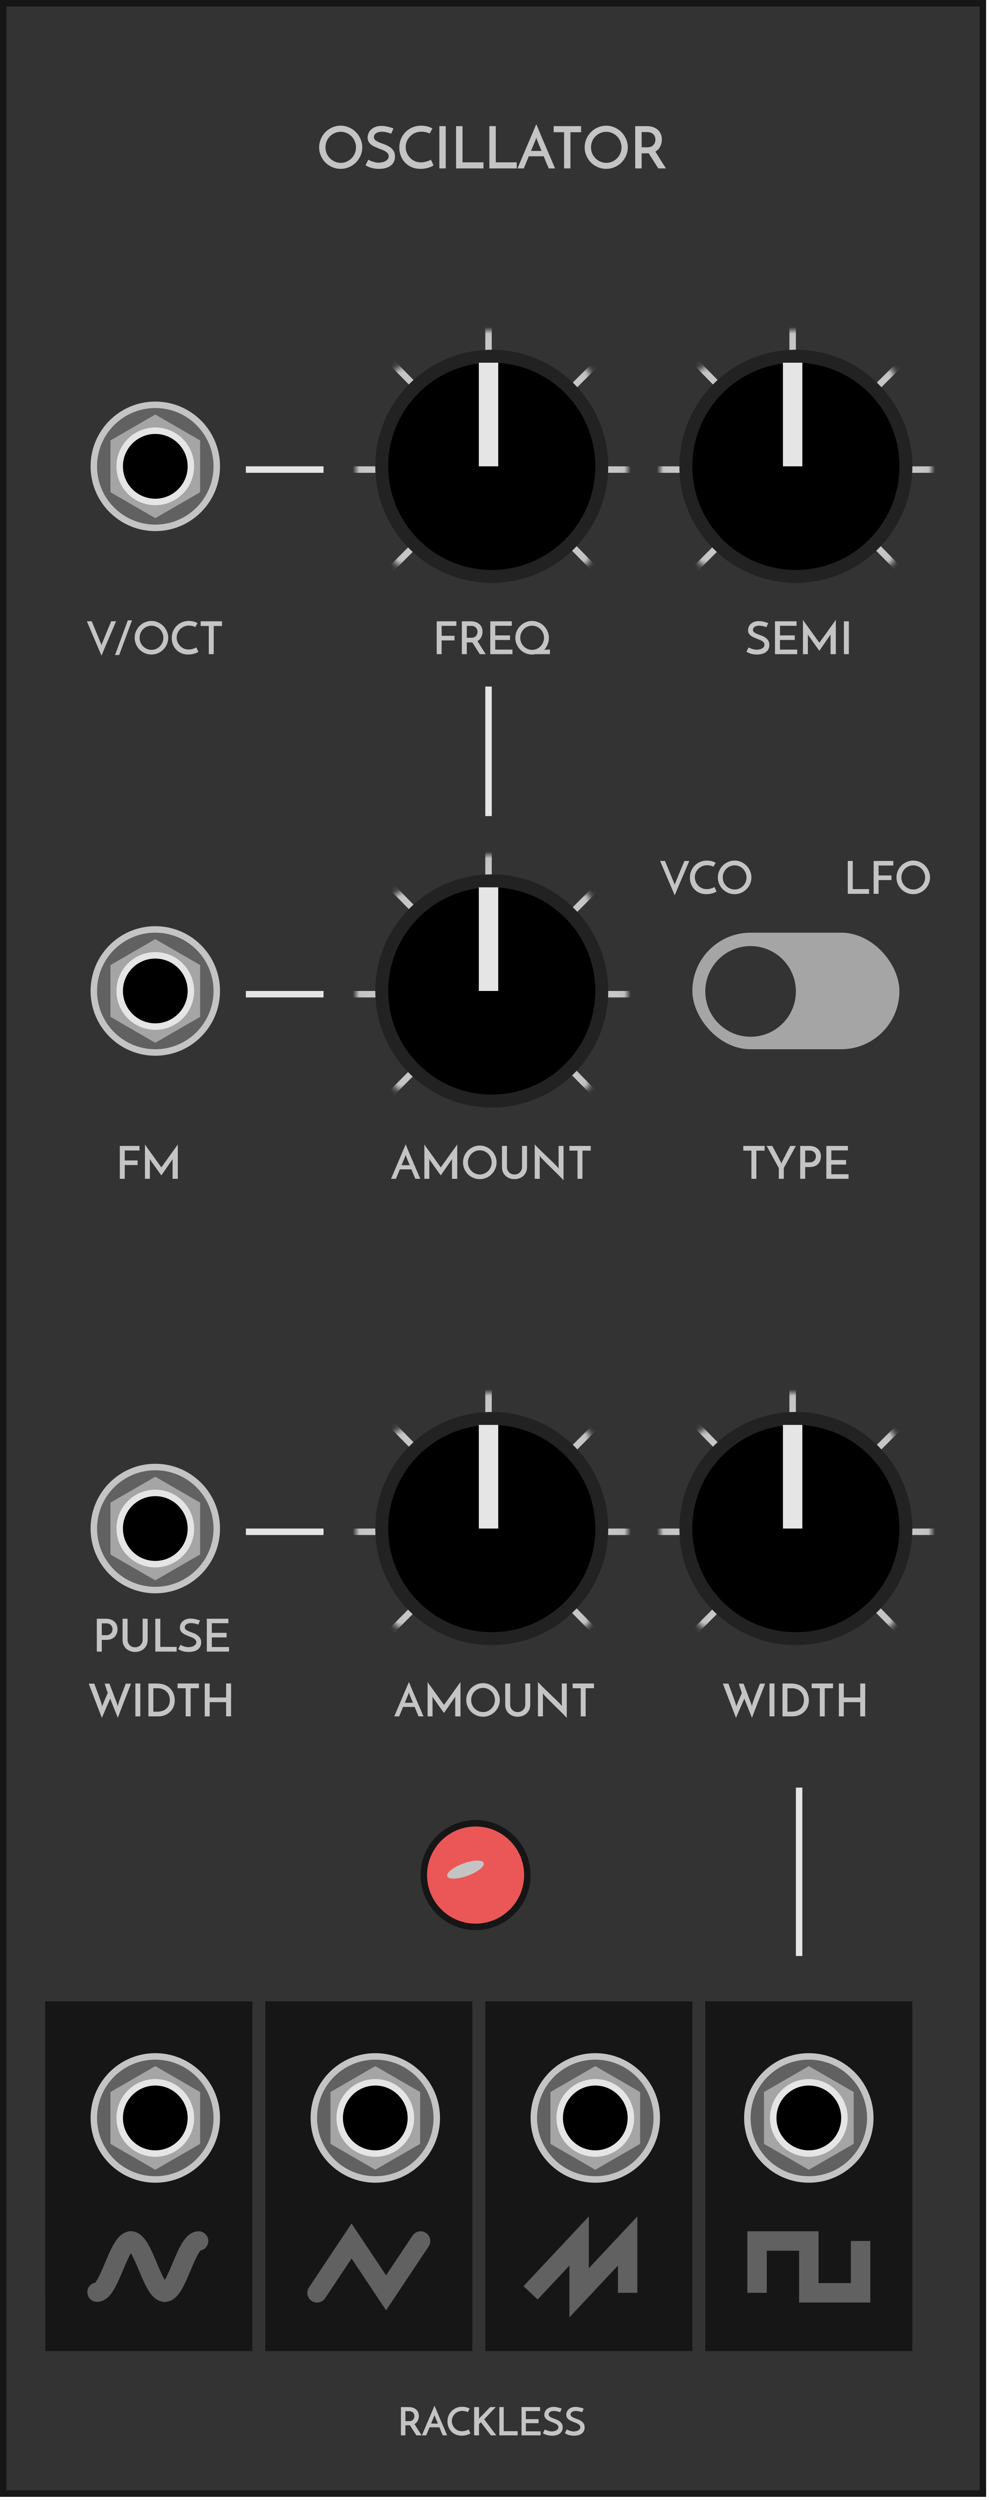 <svg width="153" height="386" viewBox="0 0 153 386" fill="none" xmlns="http://www.w3.org/2000/svg">
<rect x="0.5" y="0.5" width="151.4" height="384.5" fill="#333333" stroke="#161616"/>
<rect x="7" y="309" width="32" height="45" fill="#161616"/>
<rect x="41" y="309" width="32" height="54" fill="#161616"/>
<rect x="75" y="309" width="32" height="54" fill="#161616"/>
<rect x="109" y="309" width="32" height="54" fill="#161616"/>
<path d="M61.976 376V371.65H63.164C63.392 371.65 63.6 371.68 63.788 371.74C63.98 371.8 64.144 371.89 64.28 372.01C64.42 372.126 64.528 372.27 64.604 372.442C64.68 372.61 64.718 372.804 64.718 373.024C64.718 373.144 64.706 373.264 64.682 373.384C64.658 373.5 64.618 373.614 64.562 373.726C64.51 373.834 64.442 373.936 64.358 374.032C64.274 374.124 64.172 374.202 64.052 374.266C64.212 374.518 64.386 374.798 64.574 375.106C64.762 375.41 64.952 375.708 65.144 376H64.358C64.278 375.876 64.194 375.746 64.106 375.61C64.022 375.474 63.936 375.34 63.848 375.208C63.764 375.072 63.68 374.94 63.596 374.812C63.516 374.68 63.44 374.558 63.368 374.446H63.248H62.636V376H61.976ZM62.636 373.828H63.23C63.39 373.828 63.524 373.802 63.632 373.75C63.74 373.694 63.824 373.626 63.884 373.546C63.948 373.466 63.992 373.38 64.016 373.288C64.044 373.196 64.058 373.112 64.058 373.036C64.058 372.96 64.044 372.878 64.016 372.79C63.992 372.698 63.948 372.614 63.884 372.538C63.82 372.458 63.734 372.392 63.626 372.34C63.522 372.288 63.392 372.262 63.236 372.262H62.636V373.828ZM68.438 376C68.418 375.956 68.39 375.892 68.354 375.808C68.318 375.724 68.276 375.628 68.228 375.52C68.184 375.408 68.134 375.288 68.078 375.16C68.026 375.028 67.972 374.892 67.916 374.752H66.38L65.864 376H65.216L67.154 371.446C67.178 371.502 67.22 371.604 67.28 371.752C67.344 371.9 67.418 372.078 67.502 372.286C67.59 372.49 67.686 372.718 67.79 372.97C67.898 373.218 68.006 373.47 68.114 373.726C68.226 373.982 68.334 374.234 68.438 374.482C68.546 374.73 68.644 374.958 68.732 375.166C68.82 375.374 68.894 375.552 68.954 375.7C69.018 375.844 69.062 375.944 69.086 376H68.438ZM66.608 374.2H67.694C67.638 374.068 67.584 373.942 67.532 373.822C67.484 373.698 67.438 373.586 67.394 373.486C67.354 373.382 67.318 373.292 67.286 373.216C67.254 373.14 67.23 373.08 67.214 373.036C67.21 373.028 67.2 373 67.184 372.952C67.172 372.904 67.162 372.86 67.154 372.82C67.146 372.86 67.134 372.904 67.118 372.952C67.102 373 67.092 373.028 67.088 373.036L66.608 374.2ZM72.693 375.688C72.645 375.724 72.577 375.764 72.489 375.808C72.405 375.848 72.305 375.886 72.189 375.922C72.073 375.958 71.943 375.988 71.799 376.012C71.659 376.036 71.509 376.048 71.349 376.048C71.009 376.048 70.703 375.99 70.431 375.874C70.163 375.754 69.935 375.594 69.747 375.394C69.559 375.194 69.415 374.962 69.315 374.698C69.215 374.434 69.165 374.154 69.165 373.858C69.165 373.53 69.223 373.228 69.339 372.952C69.459 372.676 69.621 372.438 69.825 372.238C70.029 372.038 70.267 371.882 70.539 371.77C70.815 371.658 71.107 371.602 71.415 371.602C71.531 371.602 71.649 371.61 71.769 371.626C71.889 371.642 72.001 371.664 72.105 371.692C72.213 371.72 72.307 371.754 72.387 371.794C72.471 371.83 72.535 371.868 72.579 371.908C72.547 371.956 72.521 371.996 72.501 372.028C72.485 372.06 72.467 372.094 72.447 372.13C72.427 372.162 72.405 372.2 72.381 372.244C72.357 372.288 72.325 372.346 72.285 372.418C72.233 372.382 72.171 372.352 72.099 372.328C72.031 372.304 71.959 372.284 71.883 372.268C71.807 372.252 71.729 372.24 71.649 372.232C71.573 372.224 71.503 372.22 71.439 372.22C71.207 372.22 70.991 372.264 70.791 372.352C70.595 372.436 70.425 372.552 70.281 372.7C70.137 372.844 70.023 373.012 69.939 373.204C69.859 373.396 69.819 373.596 69.819 373.804C69.819 374.008 69.857 374.204 69.933 374.392C70.013 374.58 70.121 374.748 70.257 374.896C70.397 375.044 70.563 375.162 70.755 375.25C70.951 375.338 71.165 375.382 71.397 375.382C71.521 375.382 71.641 375.37 71.757 375.346C71.873 375.322 71.977 375.294 72.069 375.262C72.165 375.23 72.243 375.198 72.303 375.166C72.367 375.134 72.405 375.11 72.417 375.094L72.693 375.688ZM75.871 376C75.731 375.82 75.597 375.648 75.469 375.484C75.341 375.32 75.215 375.156 75.091 374.992C74.967 374.828 74.841 374.662 74.713 374.494C74.589 374.326 74.457 374.152 74.317 373.972C74.265 374.028 74.215 374.08 74.167 374.128C74.119 374.172 74.067 374.218 74.011 374.266C74.011 374.574 74.011 374.864 74.011 375.136C74.015 375.404 74.017 375.692 74.017 376H73.291V371.65H74.017V373.276C74.017 373.312 74.013 373.348 74.005 373.384C74.001 373.416 73.999 373.45 73.999 373.486C74.019 373.458 74.039 373.434 74.059 373.414C74.079 373.39 74.099 373.362 74.119 373.33C74.403 373.062 74.677 372.784 74.941 372.496C75.205 372.204 75.479 371.922 75.763 371.65H76.597C76.297 371.962 75.999 372.276 75.703 372.592C75.411 372.908 75.115 373.222 74.815 373.534C74.983 373.75 75.143 373.96 75.295 374.164C75.451 374.364 75.603 374.564 75.751 374.764C75.903 374.964 76.055 375.166 76.207 375.37C76.359 375.574 76.517 375.784 76.681 376H75.871ZM77.176 376V371.65H77.836V375.376H79.996V376H77.176ZM80.603 376V371.65H83.459V372.244H81.263V373.516H83.219V374.122H81.263V375.394H83.543V376H80.603ZM86.796 371.89L86.562 372.424C86.398 372.364 86.234 372.316 86.07 372.28C85.91 372.244 85.757 372.226 85.609 372.226C85.356 372.226 85.154 372.278 85.002 372.382C84.855 372.486 84.781 372.618 84.781 372.778C84.781 372.914 84.835 373.024 84.942 373.108C85.05 373.188 85.184 373.262 85.344 373.33C85.504 373.394 85.678 373.46 85.867 373.528C86.055 373.592 86.228 373.676 86.388 373.78C86.549 373.884 86.683 374.016 86.79 374.176C86.898 374.332 86.953 374.534 86.953 374.782C86.953 374.974 86.916 375.148 86.844 375.304C86.776 375.456 86.672 375.588 86.532 375.7C86.397 375.812 86.225 375.898 86.016 375.958C85.812 376.018 85.573 376.048 85.296 376.048C85.121 376.048 84.96 376.036 84.817 376.012C84.677 375.988 84.549 375.958 84.433 375.922C84.32 375.882 84.221 375.84 84.132 375.796C84.049 375.752 83.977 375.712 83.916 375.676L84.204 375.106C84.365 375.198 84.543 375.272 84.739 375.328C84.934 375.384 85.112 375.412 85.272 375.412C85.353 375.412 85.451 375.402 85.567 375.382C85.686 375.362 85.8 375.328 85.909 375.28C86.016 375.228 86.109 375.16 86.184 375.076C86.264 374.992 86.305 374.886 86.305 374.758C86.305 374.642 86.272 374.544 86.209 374.464C86.148 374.38 86.067 374.308 85.963 374.248C85.862 374.184 85.746 374.128 85.615 374.08C85.487 374.028 85.355 373.976 85.219 373.924C85.082 373.868 84.948 373.81 84.817 373.75C84.689 373.69 84.573 373.618 84.469 373.534C84.368 373.446 84.287 373.346 84.222 373.234C84.162 373.118 84.132 372.98 84.132 372.82C84.132 372.672 84.162 372.526 84.222 372.382C84.282 372.238 84.373 372.11 84.493 371.998C84.612 371.886 84.76 371.796 84.936 371.728C85.117 371.66 85.325 371.626 85.561 371.626C85.704 371.626 85.844 371.638 85.981 371.662C86.121 371.686 86.246 371.714 86.359 371.746C86.471 371.774 86.564 371.802 86.641 371.83C86.721 371.858 86.772 371.878 86.796 371.89ZM90.189 371.89L89.955 372.424C89.791 372.364 89.627 372.316 89.463 372.28C89.303 372.244 89.149 372.226 89.001 372.226C88.749 372.226 88.547 372.278 88.395 372.382C88.247 372.486 88.173 372.618 88.173 372.778C88.173 372.914 88.227 373.024 88.335 373.108C88.443 373.188 88.577 373.262 88.737 373.33C88.897 373.394 89.071 373.46 89.259 373.528C89.447 373.592 89.621 373.676 89.781 373.78C89.941 373.884 90.075 374.016 90.183 374.176C90.291 374.332 90.345 374.534 90.345 374.782C90.345 374.974 90.309 375.148 90.237 375.304C90.169 375.456 90.065 375.588 89.925 375.7C89.789 375.812 89.617 375.898 89.409 375.958C89.205 376.018 88.965 376.048 88.689 376.048C88.513 376.048 88.353 376.036 88.209 376.012C88.069 375.988 87.941 375.958 87.825 375.922C87.713 375.882 87.613 375.84 87.525 375.796C87.441 375.752 87.369 375.712 87.309 375.676L87.597 375.106C87.757 375.198 87.935 375.272 88.131 375.328C88.327 375.384 88.505 375.412 88.665 375.412C88.745 375.412 88.843 375.402 88.959 375.382C89.079 375.362 89.193 375.328 89.301 375.28C89.409 375.228 89.501 375.16 89.577 375.076C89.657 374.992 89.697 374.886 89.697 374.758C89.697 374.642 89.665 374.544 89.601 374.464C89.541 374.38 89.459 374.308 89.355 374.248C89.255 374.184 89.139 374.128 89.007 374.08C88.879 374.028 88.747 373.976 88.611 373.924C88.475 373.868 88.341 373.81 88.209 373.75C88.081 373.69 87.965 373.618 87.861 373.534C87.761 373.446 87.679 373.346 87.615 373.234C87.555 373.118 87.525 372.98 87.525 372.82C87.525 372.672 87.555 372.526 87.615 372.382C87.675 372.238 87.765 372.11 87.885 371.998C88.005 371.886 88.153 371.796 88.329 371.728C88.509 371.66 88.717 371.626 88.953 371.626C89.097 371.626 89.237 371.638 89.373 371.662C89.513 371.686 89.639 371.714 89.751 371.746C89.863 371.774 89.957 371.802 90.033 371.83C90.113 371.858 90.165 371.878 90.189 371.89Z" fill="#C4C4C4"/>
<path d="M67.49 101V95.925H70.528V96.632H68.253V98.165H70.241V98.879H68.253V101H67.49ZM71.373 101V95.925H72.759C73.025 95.925 73.268 95.96 73.487 96.03C73.711 96.1 73.902 96.205 74.061 96.345C74.224 96.48 74.35 96.648 74.439 96.849C74.528 97.045 74.572 97.271 74.572 97.528C74.572 97.668 74.558 97.808 74.53 97.948C74.502 98.083 74.455 98.216 74.39 98.347C74.329 98.473 74.25 98.592 74.152 98.704C74.054 98.811 73.935 98.902 73.795 98.977C73.982 99.271 74.185 99.598 74.404 99.957C74.623 100.312 74.845 100.659 75.069 101H74.152C74.059 100.855 73.961 100.704 73.858 100.545C73.76 100.386 73.66 100.23 73.557 100.076C73.459 99.917 73.361 99.763 73.263 99.614C73.17 99.46 73.081 99.318 72.997 99.187H72.857H72.143V101H71.373ZM72.143 98.466H72.836C73.023 98.466 73.179 98.436 73.305 98.375C73.431 98.31 73.529 98.23 73.599 98.137C73.674 98.044 73.725 97.943 73.753 97.836C73.786 97.729 73.802 97.631 73.802 97.542C73.802 97.453 73.786 97.358 73.753 97.255C73.725 97.148 73.674 97.05 73.599 96.961C73.524 96.868 73.424 96.791 73.298 96.73C73.177 96.669 73.025 96.639 72.843 96.639H72.143V98.466ZM75.769 101V95.925H79.1V96.618H76.538V98.102H78.82V98.809H76.538V100.293H79.198V101H75.769ZM79.643 98.466C79.643 98.116 79.711 97.785 79.846 97.472C79.981 97.155 80.166 96.877 80.399 96.639C80.632 96.401 80.905 96.214 81.218 96.079C81.531 95.939 81.867 95.869 82.226 95.869C82.581 95.869 82.914 95.939 83.227 96.079C83.544 96.214 83.822 96.401 84.06 96.639C84.298 96.877 84.485 97.155 84.62 97.472C84.76 97.785 84.83 98.116 84.83 98.466C84.83 98.825 84.767 99.161 84.641 99.474C84.515 99.787 84.34 100.074 84.116 100.335L84.991 100.272V101H82.772C82.679 101.019 82.588 101.033 82.499 101.042C82.41 101.051 82.319 101.056 82.226 101.056C81.867 101.056 81.531 100.988 81.218 100.853C80.905 100.718 80.632 100.533 80.399 100.3C80.166 100.062 79.981 99.787 79.846 99.474C79.711 99.161 79.643 98.825 79.643 98.466ZM80.406 98.473C80.406 98.73 80.453 98.972 80.546 99.201C80.644 99.425 80.775 99.621 80.938 99.789C81.106 99.957 81.302 100.09 81.526 100.188C81.75 100.286 81.99 100.335 82.247 100.335C82.499 100.335 82.735 100.286 82.954 100.188C83.178 100.09 83.372 99.957 83.535 99.789C83.703 99.621 83.834 99.425 83.927 99.201C84.025 98.972 84.074 98.727 84.074 98.466C84.074 98.209 84.025 97.969 83.927 97.745C83.829 97.516 83.696 97.318 83.528 97.15C83.365 96.982 83.171 96.849 82.947 96.751C82.723 96.653 82.485 96.604 82.233 96.604C81.981 96.604 81.743 96.653 81.519 96.751C81.295 96.849 81.101 96.982 80.938 97.15C80.775 97.318 80.644 97.516 80.546 97.745C80.453 97.974 80.406 98.216 80.406 98.473Z" fill="#C4C4C4"/>
<mask id="mask0" mask-type="alpha" maskUnits="userSpaceOnUse" x="55" y="51" width="42" height="42">
<circle cx="76" cy="72" r="21" fill="#C4C4C4"/>
</mask>
<g mask="url(#mask0)">
<line x1="52.646" y1="95.646" x2="99.493" y2="48.8" stroke="#C6C6C6"/>
<line x1="53.357" y1="48.65" x2="99.395" y2="95.496" stroke="#C6C6C6"/>
<line x1="52" y1="72.5" x2="100.462" y2="72.5" stroke="#C6C6C6"/>
<line x1="75.5" y1="70" x2="75.5" y2="46.577" stroke="#C6C6C6"/>
</g>
<circle cx="76" cy="72" r="18" transform="rotate(-180 76 72)" fill="#222222"/>
<circle cx="76" cy="72" r="16" transform="rotate(-180 76 72)" fill="black"/>
<rect x="77" y="72" width="3" height="16" transform="rotate(-180 77 72)" fill="#E5E5E5"/>
<path d="M118.719 96.205L118.446 96.828C118.255 96.758 118.063 96.702 117.872 96.66C117.685 96.618 117.506 96.597 117.333 96.597C117.039 96.597 116.803 96.658 116.626 96.779C116.453 96.9 116.367 97.054 116.367 97.241C116.367 97.4 116.43 97.528 116.556 97.626C116.682 97.719 116.838 97.806 117.025 97.885C117.212 97.96 117.415 98.037 117.634 98.116C117.853 98.191 118.056 98.289 118.243 98.41C118.43 98.531 118.586 98.685 118.712 98.872C118.838 99.054 118.901 99.29 118.901 99.579C118.901 99.803 118.859 100.006 118.775 100.188C118.696 100.365 118.574 100.519 118.411 100.65C118.252 100.781 118.052 100.881 117.809 100.951C117.571 101.021 117.291 101.056 116.969 101.056C116.764 101.056 116.577 101.042 116.409 101.014C116.246 100.986 116.096 100.951 115.961 100.909C115.83 100.862 115.714 100.813 115.611 100.762C115.513 100.711 115.429 100.664 115.359 100.622L115.695 99.957C115.882 100.064 116.089 100.151 116.318 100.216C116.547 100.281 116.754 100.314 116.941 100.314C117.034 100.314 117.149 100.302 117.284 100.279C117.424 100.256 117.557 100.216 117.683 100.16C117.809 100.099 117.916 100.02 118.005 99.922C118.098 99.824 118.145 99.7 118.145 99.551C118.145 99.416 118.108 99.301 118.033 99.208C117.963 99.11 117.867 99.026 117.746 98.956C117.629 98.881 117.494 98.816 117.34 98.76C117.191 98.699 117.037 98.639 116.878 98.578C116.719 98.513 116.563 98.445 116.409 98.375C116.26 98.305 116.124 98.221 116.003 98.123C115.886 98.02 115.791 97.904 115.716 97.773C115.646 97.638 115.611 97.477 115.611 97.29C115.611 97.117 115.646 96.947 115.716 96.779C115.786 96.611 115.891 96.462 116.031 96.331C116.171 96.2 116.344 96.095 116.549 96.016C116.759 95.937 117.002 95.897 117.277 95.897C117.445 95.897 117.608 95.911 117.767 95.939C117.93 95.967 118.077 96 118.208 96.037C118.339 96.07 118.448 96.102 118.537 96.135C118.63 96.168 118.691 96.191 118.719 96.205ZM119.772 101V95.925H123.104V96.618H120.542V98.102H122.824V98.809H120.542V100.293H123.202V101H119.772ZM124.092 95.701C124.134 95.766 124.221 95.892 124.351 96.079C124.487 96.261 124.641 96.473 124.813 96.716C124.991 96.959 125.177 97.218 125.373 97.493C125.569 97.764 125.754 98.02 125.926 98.263C126.099 98.501 126.248 98.709 126.374 98.886C126.505 99.063 126.591 99.18 126.633 99.236C126.647 99.213 126.692 99.15 126.766 99.047C126.841 98.944 126.932 98.816 127.039 98.662C127.151 98.508 127.277 98.335 127.417 98.144C127.557 97.948 127.7 97.75 127.844 97.549C127.994 97.344 128.138 97.141 128.278 96.94C128.423 96.739 128.556 96.557 128.677 96.394C128.799 96.226 128.901 96.081 128.985 95.96C129.074 95.834 129.137 95.748 129.174 95.701V101H128.362V98.158C128.362 98.121 128.365 98.081 128.369 98.039C128.379 97.997 128.383 97.967 128.383 97.948C128.341 98.004 128.274 98.1 128.18 98.235C128.092 98.366 127.987 98.517 127.865 98.69C127.749 98.858 127.625 99.038 127.494 99.229C127.364 99.416 127.24 99.593 127.123 99.761C127.007 99.929 126.904 100.078 126.815 100.209C126.727 100.335 126.666 100.424 126.633 100.475C126.601 100.433 126.535 100.347 126.437 100.216C126.344 100.081 126.232 99.924 126.101 99.747C125.975 99.57 125.84 99.381 125.695 99.18C125.555 98.979 125.425 98.793 125.303 98.62C125.182 98.447 125.077 98.3 124.988 98.179C124.9 98.053 124.848 97.976 124.834 97.948C124.834 97.967 124.837 97.997 124.841 98.039C124.851 98.081 124.855 98.121 124.855 98.158V101H124.092V95.701ZM130.422 95.925H131.185V101H130.422V95.925Z" fill="#C4C4C4"/>
<mask id="mask1" mask-type="alpha" maskUnits="userSpaceOnUse" x="102" y="51" width="42" height="42">
<circle cx="123" cy="72" r="21" fill="#C4C4C4"/>
</mask>
<g mask="url(#mask1)">
<line x1="99.646" y1="95.646" x2="146.493" y2="48.8" stroke="#C6C6C6"/>
<line x1="100.357" y1="48.65" x2="146.395" y2="95.496" stroke="#C6C6C6"/>
<line x1="99" y1="72.5" x2="147.462" y2="72.5" stroke="#C6C6C6"/>
<line x1="122.5" y1="70" x2="122.5" y2="46.577" stroke="#C6C6C6"/>
</g>
<circle cx="123" cy="72" r="18" transform="rotate(-180 123 72)" fill="#222222"/>
<circle cx="123" cy="72" r="16" transform="rotate(-180 123 72)" fill="black"/>
<rect x="124" y="72" width="3" height="16" transform="rotate(-180 124 72)" fill="#E5E5E5"/>
<path d="M118.243 259.946C118.075 260.389 117.895 260.856 117.704 261.346C117.517 261.831 117.33 262.31 117.144 262.781C116.962 263.252 116.789 263.7 116.626 264.125C116.462 264.55 116.325 264.916 116.213 265.224L115.079 262.389C115.065 262.352 115.053 262.324 115.044 262.305C115.034 262.286 115.025 262.258 115.016 262.221C115.016 262.24 115.013 262.258 115.009 262.277C115.004 262.291 114.999 262.307 114.995 262.326C114.99 262.345 114.985 262.363 114.981 262.382C114.822 262.746 114.666 263.103 114.512 263.453C114.446 263.602 114.379 263.756 114.309 263.915C114.239 264.074 114.171 264.232 114.106 264.391C114.04 264.545 113.975 264.694 113.91 264.839C113.849 264.984 113.793 265.114 113.742 265.231C113.406 264.349 113.067 263.469 112.727 262.592C112.386 261.715 112.048 260.833 111.712 259.946H112.573C112.685 260.254 112.799 260.564 112.916 260.877C113.037 261.19 113.149 261.491 113.252 261.78C113.359 262.069 113.455 262.338 113.539 262.585C113.623 262.832 113.688 263.042 113.735 263.215L113.791 263.46C113.795 263.437 113.807 263.399 113.826 263.348C113.844 263.292 113.858 263.252 113.868 263.229C113.872 263.21 113.889 263.168 113.917 263.103C113.945 263.038 113.977 262.961 114.015 262.872C114.052 262.779 114.094 262.678 114.141 262.571C114.187 262.464 114.234 262.354 114.281 262.242C114.393 261.985 114.516 261.701 114.652 261.388C114.572 261.169 114.502 260.963 114.442 260.772C114.386 260.609 114.332 260.448 114.281 260.289C114.234 260.13 114.199 260.016 114.176 259.946H114.911C115.111 260.473 115.298 260.961 115.471 261.409C115.541 261.6 115.611 261.792 115.681 261.983C115.755 262.174 115.823 262.352 115.884 262.515C115.949 262.678 116.005 262.823 116.052 262.949C116.098 263.07 116.131 263.159 116.15 263.215C116.164 263.257 116.173 263.299 116.178 263.341C116.187 263.378 116.196 263.418 116.206 263.46C116.215 263.418 116.222 263.376 116.227 263.334C116.236 263.292 116.245 263.252 116.255 263.215C116.297 263.033 116.362 262.816 116.451 262.564C116.539 262.312 116.637 262.041 116.745 261.752C116.857 261.463 116.973 261.164 117.095 260.856C117.216 260.543 117.333 260.24 117.445 259.946H118.243ZM118.923 259.925H119.686V265H118.923V259.925ZM120.933 259.925H122.207C122.72 259.925 123.154 260.002 123.509 260.156C123.864 260.31 124.151 260.513 124.37 260.765C124.594 261.012 124.755 261.292 124.853 261.605C124.956 261.913 125.007 262.221 125.007 262.529C125.007 262.907 124.939 263.25 124.804 263.558C124.669 263.861 124.484 264.12 124.251 264.335C124.018 264.55 123.747 264.715 123.439 264.832C123.131 264.944 122.804 265 122.459 265H120.933V259.925ZM122.347 264.272C122.618 264.272 122.867 264.232 123.096 264.153C123.329 264.074 123.53 263.959 123.698 263.81C123.871 263.656 124.004 263.469 124.097 263.25C124.195 263.026 124.244 262.769 124.244 262.48C124.244 262.172 124.19 261.904 124.083 261.675C123.976 261.446 123.836 261.257 123.663 261.108C123.49 260.954 123.294 260.842 123.075 260.772C122.86 260.697 122.641 260.66 122.417 260.66H121.696V264.272H122.347ZM128.741 259.925V260.653H127.46V265H126.697V260.653H125.444V259.925H128.741ZM129.642 265V259.925H130.405V262.081H132.946V259.925H133.716C133.716 259.986 133.716 260.1 133.716 260.268C133.716 260.431 133.716 260.627 133.716 260.856C133.716 261.085 133.716 261.339 133.716 261.619C133.716 261.894 133.714 262.177 133.709 262.466C133.709 262.751 133.709 263.033 133.709 263.313C133.709 263.588 133.709 263.84 133.709 264.069C133.709 264.298 133.709 264.496 133.709 264.664C133.709 264.827 133.709 264.939 133.709 265H132.946V262.809H130.405V265H129.642Z" fill="#C4C4C4"/>
<mask id="mask2" mask-type="alpha" maskUnits="userSpaceOnUse" x="102" y="215" width="42" height="42">
<circle cx="123" cy="236" r="21" fill="#C4C4C4"/>
</mask>
<g mask="url(#mask2)">
<line x1="99.646" y1="259.646" x2="146.493" y2="212.8" stroke="#C6C6C6"/>
<line x1="100.357" y1="212.65" x2="146.395" y2="259.496" stroke="#C6C6C6"/>
<line x1="99" y1="236.5" x2="147.462" y2="236.5" stroke="#C6C6C6"/>
<line x1="122.5" y1="234" x2="122.5" y2="210.577" stroke="#C6C6C6"/>
</g>
<circle cx="123" cy="236" r="18" transform="rotate(-180 123 236)" fill="#222222"/>
<circle cx="123" cy="236" r="16" transform="rotate(-180 123 236)" fill="black"/>
<rect x="124" y="236" width="3" height="16" transform="rotate(-180 124 236)" fill="#E5E5E5"/>
<path d="M64.194 182C64.17 181.949 64.138 181.874 64.096 181.776C64.054 181.678 64.005 181.566 63.949 181.44C63.897 181.309 63.839 181.169 63.774 181.02C63.713 180.866 63.65 180.707 63.585 180.544H61.793L61.191 182H60.435L62.696 176.687C62.724 176.752 62.773 176.871 62.843 177.044C62.917 177.217 63.004 177.424 63.102 177.667C63.204 177.905 63.316 178.171 63.438 178.465C63.564 178.754 63.69 179.048 63.816 179.347C63.946 179.646 64.072 179.94 64.194 180.229C64.32 180.518 64.434 180.784 64.537 181.027C64.639 181.27 64.726 181.477 64.796 181.65C64.87 181.818 64.922 181.935 64.95 182H64.194ZM62.059 179.9H63.326C63.26 179.746 63.197 179.599 63.137 179.459C63.081 179.314 63.027 179.184 62.976 179.067C62.929 178.946 62.887 178.841 62.85 178.752C62.812 178.663 62.784 178.593 62.766 178.542C62.761 178.533 62.749 178.5 62.731 178.444C62.717 178.388 62.705 178.337 62.696 178.29C62.686 178.337 62.672 178.388 62.654 178.444C62.635 178.5 62.623 178.533 62.619 178.542L62.059 179.9ZM65.583 176.701C65.625 176.766 65.711 176.892 65.842 177.079C65.977 177.261 66.131 177.473 66.304 177.716C66.481 177.959 66.668 178.218 66.864 178.493C67.06 178.764 67.244 179.02 67.417 179.263C67.59 179.501 67.739 179.709 67.865 179.886C67.996 180.063 68.082 180.18 68.124 180.236C68.138 180.213 68.182 180.15 68.257 180.047C68.332 179.944 68.423 179.816 68.53 179.662C68.642 179.508 68.768 179.335 68.908 179.144C69.048 178.948 69.19 178.75 69.335 178.549C69.484 178.344 69.629 178.141 69.769 177.94C69.914 177.739 70.047 177.557 70.168 177.394C70.289 177.226 70.392 177.081 70.476 176.96C70.565 176.834 70.628 176.748 70.665 176.701V182H69.853V179.158C69.853 179.121 69.855 179.081 69.86 179.039C69.869 178.997 69.874 178.967 69.874 178.948C69.832 179.004 69.764 179.1 69.671 179.235C69.582 179.366 69.477 179.517 69.356 179.69C69.239 179.858 69.116 180.038 68.985 180.229C68.854 180.416 68.731 180.593 68.614 180.761C68.497 180.929 68.395 181.078 68.306 181.209C68.217 181.335 68.157 181.424 68.124 181.475C68.091 181.433 68.026 181.347 67.928 181.216C67.835 181.081 67.723 180.924 67.592 180.747C67.466 180.57 67.331 180.381 67.186 180.18C67.046 179.979 66.915 179.793 66.794 179.62C66.673 179.447 66.568 179.3 66.479 179.179C66.39 179.053 66.339 178.976 66.325 178.948C66.325 178.967 66.327 178.997 66.332 179.039C66.341 179.081 66.346 179.121 66.346 179.158V182H65.583V176.701ZM71.556 179.466C71.556 179.116 71.624 178.785 71.759 178.472C71.894 178.155 72.079 177.877 72.312 177.639C72.55 177.401 72.825 177.214 73.138 177.079C73.451 176.939 73.787 176.869 74.146 176.869C74.501 176.869 74.834 176.939 75.147 177.079C75.464 177.214 75.74 177.401 75.973 177.639C76.211 177.877 76.398 178.155 76.533 178.472C76.673 178.785 76.743 179.116 76.743 179.466C76.743 179.825 76.673 180.161 76.533 180.474C76.398 180.787 76.211 181.062 75.973 181.3C75.74 181.533 75.464 181.718 75.147 181.853C74.834 181.988 74.501 182.056 74.146 182.056C73.787 182.056 73.451 181.988 73.138 181.853C72.825 181.718 72.55 181.533 72.312 181.3C72.079 181.062 71.894 180.787 71.759 180.474C71.624 180.161 71.556 179.825 71.556 179.466ZM72.319 179.473C72.319 179.73 72.366 179.972 72.459 180.201C72.557 180.425 72.69 180.621 72.858 180.789C73.026 180.957 73.222 181.09 73.446 181.188C73.67 181.286 73.908 181.335 74.16 181.335C74.412 181.335 74.648 181.286 74.867 181.188C75.091 181.09 75.285 180.957 75.448 180.789C75.616 180.621 75.747 180.425 75.84 180.201C75.938 179.972 75.987 179.727 75.987 179.466C75.987 179.209 75.938 178.969 75.84 178.745C75.747 178.516 75.616 178.318 75.448 178.15C75.28 177.982 75.084 177.849 74.86 177.751C74.641 177.653 74.405 177.604 74.153 177.604C73.901 177.604 73.663 177.653 73.439 177.751C73.215 177.849 73.019 177.982 72.851 178.15C72.688 178.318 72.557 178.516 72.459 178.745C72.366 178.974 72.319 179.216 72.319 179.473ZM79.511 182.056C79.24 182.056 78.988 182.012 78.755 181.923C78.521 181.834 78.316 181.711 78.139 181.552C77.966 181.389 77.828 181.195 77.726 180.971C77.628 180.742 77.579 180.488 77.579 180.208V176.925H78.349V180.187C78.349 180.35 78.377 180.502 78.433 180.642C78.493 180.777 78.575 180.899 78.678 181.006C78.785 181.109 78.909 181.19 79.049 181.251C79.189 181.307 79.343 181.335 79.511 181.335C79.674 181.335 79.826 181.307 79.966 181.251C80.11 181.19 80.234 181.109 80.337 181.006C80.444 180.899 80.528 180.777 80.589 180.642C80.649 180.502 80.68 180.35 80.68 180.187V176.925H81.45V180.208C81.45 180.488 81.398 180.742 81.296 180.971C81.198 181.195 81.06 181.389 80.883 181.552C80.71 181.711 80.505 181.834 80.267 181.923C80.033 182.012 79.781 182.056 79.511 182.056ZM87.091 176.925V182.231C87.025 182.147 86.899 182.012 86.713 181.825C86.526 181.638 86.311 181.424 86.069 181.181C85.826 180.938 85.567 180.684 85.292 180.418C85.021 180.152 84.764 179.9 84.522 179.662C84.279 179.419 84.067 179.205 83.885 179.018C83.703 178.827 83.581 178.691 83.521 178.612L83.388 178.43L83.409 178.654V182H82.639V176.687C82.69 176.752 82.774 176.846 82.891 176.967C83.012 177.088 83.152 177.231 83.311 177.394C83.474 177.553 83.651 177.725 83.843 177.912C84.039 178.099 84.235 178.288 84.431 178.479C84.631 178.67 84.827 178.859 85.019 179.046C85.215 179.228 85.392 179.398 85.551 179.557C85.714 179.716 85.854 179.856 85.971 179.977C86.087 180.098 86.169 180.189 86.216 180.25L86.349 180.446L86.328 180.208V176.925H87.091ZM91.294 176.925V177.653H90.013V182H89.25V177.653H87.997V176.925H91.294Z" fill="#C4C4C4"/>
<mask id="mask3" mask-type="alpha" maskUnits="userSpaceOnUse" x="55" y="132" width="42" height="42">
<circle cx="76" cy="153" r="21" fill="#C4C4C4"/>
</mask>
<g mask="url(#mask3)">
<line x1="52.646" y1="176.646" x2="99.493" y2="129.8" stroke="#C6C6C6"/>
<line x1="53.357" y1="129.65" x2="99.395" y2="176.496" stroke="#C6C6C6"/>
<line x1="52" y1="153.5" x2="100.462" y2="153.5" stroke="#C6C6C6"/>
<line x1="75.5" y1="151" x2="75.5" y2="127.577" stroke="#C6C6C6"/>
</g>
<circle cx="76" cy="153" r="18" transform="rotate(-180 76 153)" fill="#222222"/>
<circle cx="76" cy="153" r="16" transform="rotate(-180 76 153)" fill="black"/>
<rect x="77" y="153" width="3" height="16" transform="rotate(-180 77 153)" fill="#E5E5E5"/>
<path d="M64.694 265C64.67 264.949 64.638 264.874 64.596 264.776C64.554 264.678 64.505 264.566 64.449 264.44C64.397 264.309 64.339 264.169 64.274 264.02C64.213 263.866 64.15 263.707 64.085 263.544H62.293L61.691 265H60.935L63.196 259.687C63.224 259.752 63.273 259.871 63.343 260.044C63.417 260.217 63.504 260.424 63.602 260.667C63.704 260.905 63.816 261.171 63.938 261.465C64.064 261.754 64.19 262.048 64.316 262.347C64.446 262.646 64.572 262.94 64.694 263.229C64.82 263.518 64.934 263.784 65.037 264.027C65.139 264.27 65.226 264.477 65.296 264.65C65.37 264.818 65.422 264.935 65.45 265H64.694ZM62.559 262.9H63.826C63.76 262.746 63.697 262.599 63.637 262.459C63.581 262.314 63.527 262.184 63.476 262.067C63.429 261.946 63.387 261.841 63.35 261.752C63.312 261.663 63.284 261.593 63.266 261.542C63.261 261.533 63.249 261.5 63.231 261.444C63.217 261.388 63.205 261.337 63.196 261.29C63.186 261.337 63.172 261.388 63.154 261.444C63.135 261.5 63.123 261.533 63.119 261.542L62.559 262.9ZM66.083 259.701C66.125 259.766 66.211 259.892 66.342 260.079C66.477 260.261 66.631 260.473 66.804 260.716C66.981 260.959 67.168 261.218 67.364 261.493C67.56 261.764 67.744 262.02 67.917 262.263C68.09 262.501 68.239 262.709 68.365 262.886C68.496 263.063 68.582 263.18 68.624 263.236C68.638 263.213 68.682 263.15 68.757 263.047C68.832 262.944 68.923 262.816 69.03 262.662C69.142 262.508 69.268 262.335 69.408 262.144C69.548 261.948 69.69 261.75 69.835 261.549C69.984 261.344 70.129 261.141 70.269 260.94C70.414 260.739 70.547 260.557 70.668 260.394C70.789 260.226 70.892 260.081 70.976 259.96C71.065 259.834 71.128 259.748 71.165 259.701V265H70.353V262.158C70.353 262.121 70.355 262.081 70.36 262.039C70.369 261.997 70.374 261.967 70.374 261.948C70.332 262.004 70.264 262.1 70.171 262.235C70.082 262.366 69.977 262.517 69.856 262.69C69.739 262.858 69.616 263.038 69.485 263.229C69.354 263.416 69.231 263.593 69.114 263.761C68.997 263.929 68.895 264.078 68.806 264.209C68.717 264.335 68.657 264.424 68.624 264.475C68.591 264.433 68.526 264.347 68.428 264.216C68.335 264.081 68.223 263.924 68.092 263.747C67.966 263.57 67.831 263.381 67.686 263.18C67.546 262.979 67.415 262.793 67.294 262.62C67.173 262.447 67.068 262.3 66.979 262.179C66.89 262.053 66.839 261.976 66.825 261.948C66.825 261.967 66.827 261.997 66.832 262.039C66.841 262.081 66.846 262.121 66.846 262.158V265H66.083V259.701ZM72.056 262.466C72.056 262.116 72.124 261.785 72.259 261.472C72.394 261.155 72.579 260.877 72.812 260.639C73.05 260.401 73.325 260.214 73.638 260.079C73.951 259.939 74.287 259.869 74.646 259.869C75.001 259.869 75.334 259.939 75.647 260.079C75.964 260.214 76.24 260.401 76.473 260.639C76.711 260.877 76.898 261.155 77.033 261.472C77.173 261.785 77.243 262.116 77.243 262.466C77.243 262.825 77.173 263.161 77.033 263.474C76.898 263.787 76.711 264.062 76.473 264.3C76.24 264.533 75.964 264.718 75.647 264.853C75.334 264.988 75.001 265.056 74.646 265.056C74.287 265.056 73.951 264.988 73.638 264.853C73.325 264.718 73.05 264.533 72.812 264.3C72.579 264.062 72.394 263.787 72.259 263.474C72.124 263.161 72.056 262.825 72.056 262.466ZM72.819 262.473C72.819 262.73 72.866 262.972 72.959 263.201C73.057 263.425 73.19 263.621 73.358 263.789C73.526 263.957 73.722 264.09 73.946 264.188C74.17 264.286 74.408 264.335 74.66 264.335C74.912 264.335 75.148 264.286 75.367 264.188C75.591 264.09 75.785 263.957 75.948 263.789C76.116 263.621 76.247 263.425 76.34 263.201C76.438 262.972 76.487 262.727 76.487 262.466C76.487 262.209 76.438 261.969 76.34 261.745C76.247 261.516 76.116 261.318 75.948 261.15C75.78 260.982 75.584 260.849 75.36 260.751C75.141 260.653 74.905 260.604 74.653 260.604C74.401 260.604 74.163 260.653 73.939 260.751C73.715 260.849 73.519 260.982 73.351 261.15C73.188 261.318 73.057 261.516 72.959 261.745C72.866 261.974 72.819 262.216 72.819 262.473ZM80.011 265.056C79.74 265.056 79.488 265.012 79.255 264.923C79.021 264.834 78.816 264.711 78.639 264.552C78.466 264.389 78.328 264.195 78.226 263.971C78.128 263.742 78.079 263.488 78.079 263.208V259.925H78.849V263.187C78.849 263.35 78.877 263.502 78.933 263.642C78.993 263.777 79.075 263.899 79.178 264.006C79.285 264.109 79.409 264.19 79.549 264.251C79.689 264.307 79.843 264.335 80.011 264.335C80.174 264.335 80.326 264.307 80.466 264.251C80.61 264.19 80.734 264.109 80.837 264.006C80.944 263.899 81.028 263.777 81.089 263.642C81.149 263.502 81.18 263.35 81.18 263.187V259.925H81.95V263.208C81.95 263.488 81.898 263.742 81.796 263.971C81.698 264.195 81.56 264.389 81.383 264.552C81.21 264.711 81.005 264.834 80.767 264.923C80.533 265.012 80.281 265.056 80.011 265.056ZM87.591 259.925V265.231C87.525 265.147 87.399 265.012 87.213 264.825C87.026 264.638 86.811 264.424 86.569 264.181C86.326 263.938 86.067 263.684 85.792 263.418C85.521 263.152 85.264 262.9 85.022 262.662C84.779 262.419 84.567 262.205 84.385 262.018C84.203 261.827 84.081 261.691 84.021 261.612L83.888 261.43L83.909 261.654V265H83.139V259.687C83.19 259.752 83.274 259.846 83.391 259.967C83.512 260.088 83.652 260.231 83.811 260.394C83.974 260.553 84.151 260.725 84.343 260.912C84.539 261.099 84.735 261.288 84.931 261.479C85.131 261.67 85.327 261.859 85.519 262.046C85.715 262.228 85.892 262.398 86.051 262.557C86.214 262.716 86.354 262.856 86.471 262.977C86.587 263.098 86.669 263.189 86.716 263.25L86.849 263.446L86.828 263.208V259.925H87.591ZM91.794 259.925V260.653H90.513V265H89.75V260.653H88.497V259.925H91.794Z" fill="#C4C4C4"/>
<mask id="mask4" mask-type="alpha" maskUnits="userSpaceOnUse" x="55" y="215" width="42" height="42">
<circle cx="76" cy="236" r="21" fill="#C4C4C4"/>
</mask>
<g mask="url(#mask4)">
<line x1="52.646" y1="259.646" x2="99.493" y2="212.8" stroke="#C6C6C6"/>
<line x1="53.357" y1="212.65" x2="99.395" y2="259.496" stroke="#C6C6C6"/>
<line x1="52" y1="236.5" x2="100.462" y2="236.5" stroke="#C6C6C6"/>
<line x1="75.5" y1="234" x2="75.5" y2="210.577" stroke="#C6C6C6"/>
</g>
<circle cx="76" cy="236" r="18" transform="rotate(-180 76 236)" fill="#222222"/>
<circle cx="76" cy="236" r="16" transform="rotate(-180 76 236)" fill="black"/>
<rect x="77" y="236" width="3" height="16" transform="rotate(-180 77 236)" fill="#E5E5E5"/>
<path d="M20.694 342.205L20.421 342.828C20.229 342.758 20.038 342.702 19.846 342.66C19.66 342.618 19.48 342.597 19.308 342.597C19.014 342.597 18.778 342.658 18.601 342.779C18.428 342.9 18.341 343.054 18.341 343.241C18.341 343.4 18.404 343.528 18.53 343.626C18.657 343.719 18.813 343.806 19 343.885C19.186 343.96 19.389 344.037 19.608 344.116C19.828 344.191 20.031 344.289 20.218 344.41C20.404 344.531 20.561 344.685 20.686 344.872C20.812 345.054 20.875 345.29 20.875 345.579C20.875 345.803 20.834 346.006 20.75 346.188C20.67 346.365 20.549 346.519 20.386 346.65C20.227 346.781 20.026 346.881 19.784 346.951C19.546 347.021 19.265 347.056 18.944 347.056C18.738 347.056 18.552 347.042 18.384 347.014C18.22 346.986 18.071 346.951 17.936 346.909C17.805 346.862 17.688 346.813 17.585 346.762C17.488 346.711 17.404 346.664 17.334 346.622L17.669 345.957C17.856 346.064 18.064 346.151 18.293 346.216C18.521 346.281 18.729 346.314 18.916 346.314C19.009 346.314 19.123 346.302 19.259 346.279C19.398 346.256 19.532 346.216 19.657 346.16C19.784 346.099 19.891 346.02 19.98 345.922C20.073 345.824 20.119 345.7 20.119 345.551C20.119 345.416 20.082 345.301 20.008 345.208C19.938 345.11 19.842 345.026 19.721 344.956C19.604 344.881 19.468 344.816 19.314 344.76C19.165 344.699 19.011 344.639 18.852 344.578C18.694 344.513 18.538 344.445 18.384 344.375C18.234 344.305 18.099 344.221 17.977 344.123C17.861 344.02 17.765 343.904 17.691 343.773C17.62 343.638 17.585 343.477 17.585 343.29C17.585 343.117 17.62 342.947 17.691 342.779C17.761 342.611 17.866 342.462 18.006 342.331C18.145 342.2 18.318 342.095 18.523 342.016C18.733 341.937 18.976 341.897 19.252 341.897C19.419 341.897 19.583 341.911 19.741 341.939C19.905 341.967 20.052 342 20.183 342.037C20.313 342.07 20.423 342.102 20.512 342.135C20.605 342.168 20.666 342.191 20.694 342.205ZM21.747 341.925H22.509V347H21.747V341.925ZM28.208 341.925V347.231C28.143 347.147 28.017 347.012 27.83 346.825C27.644 346.638 27.429 346.424 27.186 346.181C26.944 345.938 26.685 345.684 26.409 345.418C26.139 345.152 25.882 344.9 25.639 344.662C25.397 344.419 25.184 344.205 25.002 344.018C24.82 343.827 24.699 343.691 24.638 343.612L24.505 343.43L24.526 343.654V347H23.756V341.687C23.808 341.752 23.892 341.846 24.008 341.967C24.13 342.088 24.27 342.231 24.428 342.394C24.592 342.553 24.769 342.725 24.96 342.912C25.156 343.099 25.352 343.288 25.548 343.479C25.749 343.67 25.945 343.859 26.136 344.046C26.332 344.228 26.51 344.398 26.668 344.557C26.832 344.716 26.972 344.856 27.088 344.977C27.205 345.098 27.287 345.189 27.333 345.25L27.466 345.446L27.445 345.208V341.925H28.208Z" fill="#C4C4C4"/>
<circle cx="24" cy="327" r="9.5" fill="#616161" stroke="#C4C4C4"/>
<path d="M24 319L30.928 323V331L24 335L17.072 331V323L24 319Z" fill="#A5A5A5"/>
<circle cx="24" cy="327" r="5.5" fill="black" stroke="#E5E5E5"/>
<path d="M15.732 252.466H16.425C16.612 252.466 16.768 252.433 16.894 252.368C17.02 252.303 17.118 252.223 17.188 252.13C17.263 252.037 17.314 251.936 17.342 251.829C17.375 251.722 17.391 251.626 17.391 251.542C17.391 251.453 17.375 251.358 17.342 251.255C17.314 251.148 17.263 251.05 17.188 250.961C17.114 250.868 17.013 250.791 16.887 250.73C16.766 250.669 16.614 250.639 16.432 250.639H15.732V252.466ZM14.962 255V249.925H16.348C16.614 249.925 16.857 249.96 17.076 250.03C17.3 250.1 17.492 250.205 17.65 250.345C17.814 250.48 17.94 250.648 18.028 250.849C18.117 251.045 18.161 251.271 18.161 251.528C18.161 251.729 18.131 251.929 18.07 252.13C18.01 252.326 17.912 252.503 17.776 252.662C17.641 252.816 17.464 252.942 17.244 253.04C17.025 253.138 16.759 253.187 16.446 253.187H15.732V255H14.962ZM20.878 255.056C20.608 255.056 20.356 255.012 20.122 254.923C19.889 254.834 19.684 254.711 19.506 254.552C19.334 254.389 19.196 254.195 19.093 253.971C18.995 253.742 18.946 253.488 18.946 253.208V249.925H19.716V253.187C19.716 253.35 19.744 253.502 19.8 253.642C19.861 253.777 19.943 253.899 20.045 254.006C20.153 254.109 20.276 254.19 20.416 254.251C20.556 254.307 20.71 254.335 20.878 254.335C21.042 254.335 21.193 254.307 21.333 254.251C21.478 254.19 21.602 254.109 21.704 254.006C21.812 253.899 21.896 253.777 21.956 253.642C22.017 253.502 22.047 253.35 22.047 253.187V249.925H22.817V253.208C22.817 253.488 22.766 253.742 22.663 253.971C22.565 254.195 22.428 254.389 22.25 254.552C22.078 254.711 21.872 254.834 21.634 254.923C21.401 255.012 21.149 255.056 20.878 255.056ZM24.006 255V249.925H24.776V254.272H27.296V255H24.006ZM30.91 250.205L30.637 250.828C30.446 250.758 30.255 250.702 30.063 250.66C29.877 250.618 29.697 250.597 29.524 250.597C29.23 250.597 28.995 250.658 28.817 250.779C28.645 250.9 28.558 251.054 28.558 251.241C28.558 251.4 28.621 251.528 28.747 251.626C28.873 251.719 29.03 251.806 29.216 251.885C29.403 251.96 29.606 252.037 29.825 252.116C30.045 252.191 30.248 252.289 30.434 252.41C30.621 252.531 30.777 252.685 30.903 252.872C31.029 253.054 31.092 253.29 31.092 253.579C31.092 253.803 31.05 254.006 30.966 254.188C30.887 254.365 30.766 254.519 30.602 254.65C30.444 254.781 30.243 254.881 30 254.951C29.762 255.021 29.482 255.056 29.16 255.056C28.955 255.056 28.768 255.042 28.6 255.014C28.437 254.986 28.288 254.951 28.152 254.909C28.022 254.862 27.905 254.813 27.802 254.762C27.704 254.711 27.62 254.664 27.55 254.622L27.886 253.957C28.073 254.064 28.281 254.151 28.509 254.216C28.738 254.281 28.946 254.314 29.132 254.314C29.226 254.314 29.34 254.302 29.475 254.279C29.615 254.256 29.748 254.216 29.874 254.16C30 254.099 30.108 254.02 30.196 253.922C30.29 253.824 30.336 253.7 30.336 253.551C30.336 253.416 30.299 253.301 30.224 253.208C30.154 253.11 30.059 253.026 29.937 252.956C29.821 252.881 29.685 252.816 29.531 252.76C29.382 252.699 29.228 252.639 29.069 252.578C28.911 252.513 28.754 252.445 28.6 252.375C28.451 252.305 28.316 252.221 28.194 252.123C28.078 252.02 27.982 251.904 27.907 251.773C27.837 251.638 27.802 251.477 27.802 251.29C27.802 251.117 27.837 250.947 27.907 250.779C27.977 250.611 28.082 250.462 28.222 250.331C28.362 250.2 28.535 250.095 28.74 250.016C28.95 249.937 29.193 249.897 29.468 249.897C29.636 249.897 29.8 249.911 29.958 249.939C30.122 249.967 30.269 250 30.399 250.037C30.53 250.07 30.64 250.102 30.728 250.135C30.822 250.168 30.882 250.191 30.91 250.205ZM31.963 255V249.925H35.295V250.618H32.733V252.102H35.015V252.809H32.733V254.293H35.393V255H31.963ZM20.243 259.946C20.075 260.389 19.895 260.856 19.704 261.346C19.517 261.831 19.33 262.31 19.144 262.781C18.962 263.252 18.789 263.7 18.626 264.125C18.462 264.55 18.325 264.916 18.213 265.224L17.079 262.389C17.065 262.352 17.053 262.324 17.044 262.305C17.034 262.286 17.025 262.258 17.016 262.221C17.016 262.24 17.013 262.258 17.009 262.277C17.004 262.291 16.999 262.307 16.995 262.326C16.99 262.345 16.985 262.363 16.981 262.382C16.822 262.746 16.666 263.103 16.512 263.453C16.446 263.602 16.379 263.756 16.309 263.915C16.239 264.074 16.171 264.232 16.106 264.391C16.04 264.545 15.975 264.694 15.91 264.839C15.849 264.984 15.793 265.114 15.742 265.231C15.406 264.349 15.067 263.469 14.727 262.592C14.386 261.715 14.048 260.833 13.712 259.946H14.573C14.685 260.254 14.799 260.564 14.916 260.877C15.037 261.19 15.149 261.491 15.252 261.78C15.359 262.069 15.455 262.338 15.539 262.585C15.623 262.832 15.688 263.042 15.735 263.215L15.791 263.46C15.795 263.437 15.807 263.399 15.826 263.348C15.844 263.292 15.858 263.252 15.868 263.229C15.872 263.21 15.889 263.168 15.917 263.103C15.945 263.038 15.977 262.961 16.015 262.872C16.052 262.779 16.094 262.678 16.141 262.571C16.187 262.464 16.234 262.354 16.281 262.242C16.393 261.985 16.516 261.701 16.652 261.388C16.572 261.169 16.502 260.963 16.442 260.772C16.386 260.609 16.332 260.448 16.281 260.289C16.234 260.13 16.199 260.016 16.176 259.946H16.911C17.111 260.473 17.298 260.961 17.471 261.409C17.541 261.6 17.611 261.792 17.681 261.983C17.755 262.174 17.823 262.352 17.884 262.515C17.949 262.678 18.005 262.823 18.052 262.949C18.098 263.07 18.131 263.159 18.15 263.215C18.164 263.257 18.173 263.299 18.178 263.341C18.187 263.378 18.196 263.418 18.206 263.46C18.215 263.418 18.222 263.376 18.227 263.334C18.236 263.292 18.245 263.252 18.255 263.215C18.297 263.033 18.362 262.816 18.451 262.564C18.539 262.312 18.637 262.041 18.745 261.752C18.857 261.463 18.973 261.164 19.095 260.856C19.216 260.543 19.333 260.24 19.445 259.946H20.243ZM20.923 259.925H21.686V265H20.923V259.925ZM22.933 259.925H24.207C24.72 259.925 25.154 260.002 25.509 260.156C25.864 260.31 26.151 260.513 26.37 260.765C26.594 261.012 26.755 261.292 26.853 261.605C26.956 261.913 27.007 262.221 27.007 262.529C27.007 262.907 26.939 263.25 26.804 263.558C26.669 263.861 26.484 264.12 26.251 264.335C26.018 264.55 25.747 264.715 25.439 264.832C25.131 264.944 24.804 265 24.459 265H22.933V259.925ZM24.347 264.272C24.618 264.272 24.867 264.232 25.096 264.153C25.329 264.074 25.53 263.959 25.698 263.81C25.871 263.656 26.004 263.469 26.097 263.25C26.195 263.026 26.244 262.769 26.244 262.48C26.244 262.172 26.19 261.904 26.083 261.675C25.976 261.446 25.836 261.257 25.663 261.108C25.49 260.954 25.294 260.842 25.075 260.772C24.86 260.697 24.641 260.66 24.417 260.66H23.696V264.272H24.347ZM30.741 259.925V260.653H29.46V265H28.697V260.653H27.444V259.925H30.741ZM31.642 265V259.925H32.405V262.081H34.946V259.925H35.716C35.716 259.986 35.716 260.1 35.716 260.268C35.716 260.431 35.716 260.627 35.716 260.856C35.716 261.085 35.716 261.339 35.716 261.619C35.716 261.894 35.714 262.177 35.709 262.466C35.709 262.751 35.709 263.033 35.709 263.313C35.709 263.588 35.709 263.84 35.709 264.069C35.709 264.298 35.709 264.496 35.709 264.664C35.709 264.827 35.709 264.939 35.709 265H34.946V262.809H32.405V265H31.642Z" fill="#C4C4C4"/>
<circle cx="24" cy="236" r="9.5" fill="#616161" stroke="#C4C4C4"/>
<path d="M24 228L30.928 232V240L24 244L17.072 240V232L24 228Z" fill="#A5A5A5"/>
<circle cx="24" cy="236" r="5.5" fill="black" stroke="#E5E5E5"/>
<path d="M49.32 22.742C49.32 22.292 49.407 21.866 49.581 21.464C49.755 21.056 49.992 20.699 50.292 20.393C50.598 20.087 50.952 19.847 51.354 19.673C51.756 19.493 52.188 19.403 52.65 19.403C53.106 19.403 53.535 19.493 53.937 19.673C54.345 19.847 54.699 20.087 54.999 20.393C55.305 20.699 55.545 21.056 55.719 21.464C55.899 21.866 55.989 22.292 55.989 22.742C55.989 23.204 55.899 23.636 55.719 24.038C55.545 24.44 55.305 24.794 54.999 25.1C54.699 25.4 54.345 25.637 53.937 25.811C53.535 25.985 53.106 26.072 52.65 26.072C52.188 26.072 51.756 25.985 51.354 25.811C50.952 25.637 50.598 25.4 50.292 25.1C49.992 24.794 49.755 24.44 49.581 24.038C49.407 23.636 49.32 23.204 49.32 22.742ZM50.301 22.751C50.301 23.081 50.361 23.393 50.481 23.687C50.607 23.975 50.778 24.227 50.994 24.443C51.21 24.659 51.462 24.83 51.75 24.956C52.038 25.082 52.344 25.145 52.668 25.145C52.992 25.145 53.295 25.082 53.577 24.956C53.865 24.83 54.114 24.659 54.324 24.443C54.54 24.227 54.708 23.975 54.828 23.687C54.954 23.393 55.017 23.078 55.017 22.742C55.017 22.412 54.954 22.103 54.828 21.815C54.708 21.521 54.54 21.266 54.324 21.05C54.108 20.834 53.856 20.663 53.568 20.537C53.286 20.411 52.983 20.348 52.659 20.348C52.335 20.348 52.029 20.411 51.741 20.537C51.453 20.663 51.201 20.834 50.985 21.05C50.775 21.266 50.607 21.521 50.481 21.815C50.361 22.109 50.301 22.421 50.301 22.751ZM60.809 19.835L60.458 20.636C60.212 20.546 59.966 20.474 59.72 20.42C59.48 20.366 59.249 20.339 59.027 20.339C58.649 20.339 58.346 20.417 58.118 20.573C57.896 20.729 57.785 20.927 57.785 21.167C57.785 21.371 57.866 21.536 58.028 21.662C58.19 21.782 58.391 21.893 58.631 21.995C58.871 22.091 59.132 22.19 59.414 22.292C59.696 22.388 59.957 22.514 60.197 22.67C60.437 22.826 60.638 23.024 60.8 23.264C60.962 23.498 61.043 23.801 61.043 24.173C61.043 24.461 60.989 24.722 60.881 24.956C60.779 25.184 60.623 25.382 60.413 25.55C60.209 25.718 59.951 25.847 59.639 25.937C59.333 26.027 58.973 26.072 58.559 26.072C58.295 26.072 58.055 26.054 57.839 26.018C57.629 25.982 57.437 25.937 57.263 25.883C57.095 25.823 56.945 25.76 56.813 25.694C56.687 25.628 56.579 25.568 56.489 25.514L56.921 24.659C57.161 24.797 57.428 24.908 57.722 24.992C58.016 25.076 58.283 25.118 58.523 25.118C58.643 25.118 58.79 25.103 58.964 25.073C59.144 25.043 59.315 24.992 59.477 24.92C59.639 24.842 59.777 24.74 59.891 24.614C60.011 24.488 60.071 24.329 60.071 24.137C60.071 23.963 60.023 23.816 59.927 23.696C59.837 23.57 59.714 23.462 59.558 23.372C59.408 23.276 59.234 23.192 59.036 23.12C58.844 23.042 58.646 22.964 58.442 22.886C58.238 22.802 58.037 22.715 57.839 22.625C57.647 22.535 57.473 22.427 57.317 22.301C57.167 22.169 57.044 22.019 56.948 21.851C56.858 21.677 56.813 21.47 56.813 21.23C56.813 21.008 56.858 20.789 56.948 20.573C57.038 20.357 57.173 20.165 57.353 19.997C57.533 19.829 57.755 19.694 58.019 19.592C58.289 19.49 58.601 19.439 58.955 19.439C59.171 19.439 59.381 19.457 59.585 19.493C59.795 19.529 59.984 19.571 60.152 19.619C60.32 19.661 60.461 19.703 60.575 19.745C60.695 19.787 60.773 19.817 60.809 19.835ZM67.005 25.532C66.933 25.586 66.831 25.646 66.699 25.712C66.573 25.772 66.423 25.829 66.249 25.883C66.075 25.937 65.88 25.982 65.664 26.018C65.454 26.054 65.229 26.072 64.989 26.072C64.479 26.072 64.02 25.985 63.612 25.811C63.21 25.631 62.868 25.391 62.586 25.091C62.304 24.791 62.088 24.443 61.938 24.047C61.788 23.651 61.713 23.231 61.713 22.787C61.713 22.295 61.8 21.842 61.974 21.428C62.154 21.014 62.397 20.657 62.703 20.357C63.009 20.057 63.366 19.823 63.774 19.655C64.188 19.487 64.626 19.403 65.088 19.403C65.262 19.403 65.439 19.415 65.619 19.439C65.799 19.463 65.967 19.496 66.123 19.538C66.285 19.58 66.426 19.631 66.546 19.691C66.672 19.745 66.768 19.802 66.834 19.862C66.786 19.934 66.747 19.994 66.717 20.042C66.693 20.09 66.666 20.141 66.636 20.195C66.606 20.243 66.573 20.3 66.537 20.366C66.501 20.432 66.453 20.519 66.393 20.627C66.315 20.573 66.222 20.528 66.114 20.492C66.012 20.456 65.904 20.426 65.79 20.402C65.676 20.378 65.559 20.36 65.439 20.348C65.325 20.336 65.22 20.33 65.124 20.33C64.776 20.33 64.452 20.396 64.152 20.528C63.858 20.654 63.603 20.828 63.387 21.05C63.171 21.266 63 21.518 62.874 21.806C62.754 22.094 62.694 22.394 62.694 22.706C62.694 23.012 62.751 23.306 62.865 23.588C62.985 23.87 63.147 24.122 63.351 24.344C63.561 24.566 63.81 24.743 64.098 24.875C64.392 25.007 64.713 25.073 65.061 25.073C65.247 25.073 65.427 25.055 65.601 25.019C65.775 24.983 65.931 24.941 66.069 24.893C66.213 24.845 66.33 24.797 66.42 24.749C66.516 24.701 66.573 24.665 66.591 24.641L67.005 25.532ZM67.902 19.475H68.883V26H67.902V19.475ZM70.486 26V19.475H71.476V25.064H74.716V26H70.486ZM75.628 26V19.475H76.618V25.064H79.858V26H75.628ZM84.81 26C84.78 25.934 84.738 25.838 84.684 25.712C84.63 25.586 84.567 25.442 84.495 25.28C84.429 25.112 84.354 24.932 84.27 24.74C84.192 24.542 84.111 24.338 84.027 24.128H81.723L80.949 26H79.977L82.884 19.169C82.92 19.253 82.983 19.406 83.073 19.628C83.169 19.85 83.28 20.117 83.406 20.429C83.538 20.735 83.682 21.077 83.838 21.455C84 21.827 84.162 22.205 84.324 22.589C84.492 22.973 84.654 23.351 84.81 23.723C84.972 24.095 85.119 24.437 85.251 24.749C85.383 25.061 85.494 25.328 85.584 25.55C85.68 25.766 85.746 25.916 85.782 26H84.81ZM82.065 23.3H83.694C83.61 23.102 83.529 22.913 83.451 22.733C83.379 22.547 83.31 22.379 83.244 22.229C83.184 22.073 83.13 21.938 83.082 21.824C83.034 21.71 82.998 21.62 82.974 21.554C82.968 21.542 82.953 21.5 82.929 21.428C82.911 21.356 82.896 21.29 82.884 21.23C82.872 21.29 82.854 21.356 82.83 21.428C82.806 21.5 82.791 21.542 82.785 21.554L82.065 23.3ZM89.805 19.475V20.411H88.159V26H87.177V20.411H85.567V19.475H89.805ZM90.356 22.742C90.356 22.292 90.443 21.866 90.617 21.464C90.791 21.056 91.028 20.699 91.328 20.393C91.634 20.087 91.988 19.847 92.39 19.673C92.792 19.493 93.224 19.403 93.686 19.403C94.142 19.403 94.571 19.493 94.973 19.673C95.381 19.847 95.735 20.087 96.035 20.393C96.341 20.699 96.581 21.056 96.755 21.464C96.935 21.866 97.025 22.292 97.025 22.742C97.025 23.204 96.935 23.636 96.755 24.038C96.581 24.44 96.341 24.794 96.035 25.1C95.735 25.4 95.381 25.637 94.973 25.811C94.571 25.985 94.142 26.072 93.686 26.072C93.224 26.072 92.792 25.985 92.39 25.811C91.988 25.637 91.634 25.4 91.328 25.1C91.028 24.794 90.791 24.44 90.617 24.038C90.443 23.636 90.356 23.204 90.356 22.742ZM91.337 22.751C91.337 23.081 91.397 23.393 91.517 23.687C91.643 23.975 91.814 24.227 92.03 24.443C92.246 24.659 92.498 24.83 92.786 24.956C93.074 25.082 93.38 25.145 93.704 25.145C94.028 25.145 94.331 25.082 94.613 24.956C94.901 24.83 95.15 24.659 95.36 24.443C95.576 24.227 95.744 23.975 95.864 23.687C95.99 23.393 96.053 23.078 96.053 22.742C96.053 22.412 95.99 22.103 95.864 21.815C95.744 21.521 95.576 21.266 95.36 21.05C95.144 20.834 94.892 20.663 94.604 20.537C94.322 20.411 94.019 20.348 93.695 20.348C93.371 20.348 93.065 20.411 92.777 20.537C92.489 20.663 92.237 20.834 92.021 21.05C91.811 21.266 91.643 21.521 91.517 21.815C91.397 22.109 91.337 22.421 91.337 22.751ZM98.172 26V19.475H99.954C100.296 19.475 100.608 19.52 100.89 19.61C101.178 19.7 101.424 19.835 101.628 20.015C101.838 20.189 102 20.405 102.114 20.663C102.228 20.915 102.285 21.206 102.285 21.536C102.285 21.716 102.267 21.896 102.231 22.076C102.195 22.25 102.135 22.421 102.051 22.589C101.973 22.751 101.871 22.904 101.745 23.048C101.619 23.186 101.466 23.303 101.286 23.399C101.526 23.777 101.787 24.197 102.069 24.659C102.351 25.115 102.636 25.562 102.924 26H101.745C101.625 25.814 101.499 25.619 101.367 25.415C101.241 25.211 101.112 25.01 100.98 24.812C100.854 24.608 100.728 24.41 100.602 24.218C100.482 24.02 100.368 23.837 100.26 23.669H100.08H99.162V26H98.172ZM99.162 22.742H100.053C100.293 22.742 100.494 22.703 100.656 22.625C100.818 22.541 100.944 22.439 101.034 22.319C101.13 22.199 101.196 22.07 101.232 21.932C101.274 21.794 101.295 21.668 101.295 21.554C101.295 21.44 101.274 21.317 101.232 21.185C101.196 21.047 101.13 20.921 101.034 20.807C100.938 20.687 100.809 20.588 100.647 20.51C100.491 20.432 100.296 20.393 100.062 20.393H99.162V22.742Z" fill="#C4C4C4"/>
<circle cx="58" cy="327" r="9.5" fill="#616161" stroke="#C4C4C4"/>
<path d="M58 319L64.928 323V331L58 335L51.072 331V323L58 319Z" fill="#A5A5A5"/>
<circle cx="58" cy="327" r="5.5" fill="black" stroke="#E5E5E5"/>
<circle cx="92" cy="327" r="9.5" fill="#616161" stroke="#C4C4C4"/>
<path d="M92 319L98.928 323V331L92 335L85.072 331V323L92 319Z" fill="#A5A5A5"/>
<circle cx="92" cy="327" r="5.5" fill="black" stroke="#E5E5E5"/>
<path d="M18.517 182V176.925H21.555V177.632H19.28V179.165H21.268V179.879H19.28V182H18.517ZM22.399 176.701C22.441 176.766 22.528 176.892 22.658 177.079C22.794 177.261 22.948 177.473 23.12 177.716C23.298 177.959 23.484 178.218 23.68 178.493C23.876 178.764 24.061 179.02 24.233 179.263C24.406 179.501 24.555 179.709 24.681 179.886C24.812 180.063 24.898 180.18 24.94 180.236C24.954 180.213 24.999 180.15 25.073 180.047C25.148 179.944 25.239 179.816 25.346 179.662C25.458 179.508 25.584 179.335 25.724 179.144C25.864 178.948 26.007 178.75 26.151 178.549C26.301 178.344 26.445 178.141 26.585 177.94C26.73 177.739 26.863 177.557 26.984 177.394C27.106 177.226 27.208 177.081 27.292 176.96C27.381 176.834 27.444 176.748 27.481 176.701V182H26.669V179.158C26.669 179.121 26.672 179.081 26.676 179.039C26.686 178.997 26.69 178.967 26.69 178.948C26.648 179.004 26.581 179.1 26.487 179.235C26.399 179.366 26.294 179.517 26.172 179.69C26.056 179.858 25.932 180.038 25.801 180.229C25.671 180.416 25.547 180.593 25.43 180.761C25.314 180.929 25.211 181.078 25.122 181.209C25.034 181.335 24.973 181.424 24.94 181.475C24.908 181.433 24.842 181.347 24.744 181.216C24.651 181.081 24.539 180.924 24.408 180.747C24.282 180.57 24.147 180.381 24.002 180.18C23.862 179.979 23.732 179.793 23.61 179.62C23.489 179.447 23.384 179.3 23.295 179.179C23.207 179.053 23.155 178.976 23.141 178.948C23.141 178.967 23.144 178.997 23.148 179.039C23.158 179.081 23.162 179.121 23.162 179.158V182H22.399V176.701Z" fill="#C4C4C4"/>
<circle cx="24" cy="153" r="9.5" fill="#616161" stroke="#C4C4C4"/>
<path d="M24 145L30.928 149V157L24 161L17.072 157V149L24 145Z" fill="#A5A5A5"/>
<circle cx="24" cy="153" r="5.5" fill="black" stroke="#E5E5E5"/>
<path d="M14.181 95.925C14.214 96.004 14.268 96.135 14.342 96.317C14.417 96.494 14.501 96.697 14.594 96.926C14.692 97.155 14.793 97.397 14.895 97.654C15.002 97.911 15.103 98.153 15.196 98.382C15.29 98.611 15.373 98.816 15.448 98.998C15.523 99.175 15.576 99.304 15.609 99.383C15.614 99.392 15.626 99.425 15.644 99.481C15.663 99.537 15.677 99.586 15.686 99.628L15.756 99.383C15.789 99.304 15.842 99.175 15.917 98.998C15.992 98.816 16.076 98.611 16.169 98.382C16.262 98.153 16.36 97.911 16.463 97.654C16.57 97.397 16.671 97.155 16.764 96.926C16.862 96.697 16.948 96.494 17.023 96.317C17.098 96.135 17.151 96.004 17.184 95.925H17.94C17.912 95.99 17.861 96.109 17.786 96.282C17.716 96.45 17.63 96.655 17.527 96.898C17.424 97.141 17.31 97.407 17.184 97.696C17.063 97.985 16.937 98.279 16.806 98.578C16.68 98.877 16.554 99.171 16.428 99.46C16.307 99.749 16.195 100.015 16.092 100.258C15.994 100.501 15.908 100.708 15.833 100.881C15.763 101.049 15.714 101.166 15.686 101.231L13.425 95.925H14.181ZM17.777 101.133L19.752 95.778H20.402C20.067 96.674 19.735 97.568 19.409 98.459C19.087 99.346 18.758 100.237 18.422 101.133H17.777ZM20.814 98.466C20.814 98.116 20.881 97.785 21.017 97.472C21.152 97.155 21.337 96.877 21.57 96.639C21.808 96.401 22.083 96.214 22.396 96.079C22.709 95.939 23.044 95.869 23.404 95.869C23.759 95.869 24.092 95.939 24.405 96.079C24.722 96.214 24.997 96.401 25.231 96.639C25.469 96.877 25.655 97.155 25.791 97.472C25.931 97.785 26.001 98.116 26.001 98.466C26.001 98.825 25.931 99.161 25.791 99.474C25.655 99.787 25.469 100.062 25.231 100.3C24.997 100.533 24.722 100.718 24.405 100.853C24.092 100.988 23.759 101.056 23.404 101.056C23.044 101.056 22.709 100.988 22.396 100.853C22.083 100.718 21.808 100.533 21.57 100.3C21.337 100.062 21.152 99.787 21.017 99.474C20.881 99.161 20.814 98.825 20.814 98.466ZM21.577 98.473C21.577 98.73 21.623 98.972 21.717 99.201C21.815 99.425 21.948 99.621 22.116 99.789C22.284 99.957 22.48 100.09 22.704 100.188C22.928 100.286 23.166 100.335 23.418 100.335C23.67 100.335 23.905 100.286 24.125 100.188C24.349 100.09 24.543 99.957 24.706 99.789C24.874 99.621 25.005 99.425 25.098 99.201C25.196 98.972 25.245 98.727 25.245 98.466C25.245 98.209 25.196 97.969 25.098 97.745C25.005 97.516 24.874 97.318 24.706 97.15C24.538 96.982 24.342 96.849 24.118 96.751C23.898 96.653 23.663 96.604 23.411 96.604C23.159 96.604 22.921 96.653 22.697 96.751C22.473 96.849 22.277 96.982 22.109 97.15C21.945 97.318 21.815 97.516 21.717 97.745C21.623 97.974 21.577 98.216 21.577 98.473ZM30.659 100.636C30.602 100.678 30.523 100.725 30.421 100.776C30.323 100.823 30.206 100.867 30.07 100.909C29.935 100.951 29.784 100.986 29.616 101.014C29.452 101.042 29.277 101.056 29.09 101.056C28.694 101.056 28.337 100.988 28.02 100.853C27.707 100.713 27.441 100.526 27.221 100.293C27.002 100.06 26.834 99.789 26.718 99.481C26.601 99.173 26.543 98.846 26.543 98.501C26.543 98.118 26.61 97.766 26.745 97.444C26.886 97.122 27.075 96.844 27.312 96.611C27.55 96.378 27.828 96.196 28.145 96.065C28.468 95.934 28.808 95.869 29.168 95.869C29.303 95.869 29.441 95.878 29.581 95.897C29.721 95.916 29.851 95.941 29.973 95.974C30.099 96.007 30.208 96.046 30.302 96.093C30.399 96.135 30.474 96.179 30.526 96.226C30.488 96.282 30.458 96.329 30.434 96.366C30.416 96.403 30.395 96.443 30.372 96.485C30.348 96.522 30.323 96.567 30.294 96.618C30.267 96.669 30.229 96.737 30.183 96.821C30.122 96.779 30.049 96.744 29.965 96.716C29.886 96.688 29.802 96.665 29.713 96.646C29.625 96.627 29.534 96.613 29.441 96.604C29.352 96.595 29.27 96.59 29.195 96.59C28.925 96.59 28.673 96.641 28.439 96.744C28.211 96.842 28.012 96.977 27.845 97.15C27.677 97.318 27.544 97.514 27.445 97.738C27.352 97.962 27.305 98.195 27.305 98.438C27.305 98.676 27.35 98.905 27.439 99.124C27.532 99.343 27.658 99.539 27.817 99.712C27.98 99.885 28.174 100.022 28.398 100.125C28.626 100.228 28.876 100.279 29.146 100.279C29.291 100.279 29.431 100.265 29.567 100.237C29.702 100.209 29.823 100.176 29.93 100.139C30.043 100.102 30.134 100.064 30.203 100.027C30.278 99.99 30.323 99.962 30.337 99.943L30.659 100.636ZM34.31 95.925V96.653H33.029V101H32.266V96.653H31.013V95.925H34.31Z" fill="#C4C4C4"/>
<circle cx="24" cy="72" r="9.5" fill="#616161" stroke="#C4C4C4"/>
<path d="M24 64L30.928 68V76L24 80L17.072 76V68L24 64Z" fill="#A5A5A5"/>
<circle cx="24" cy="72" r="5.5" fill="black" stroke="#E5E5E5"/>
<circle cx="125" cy="327" r="9.5" fill="#616161" stroke="#C4C4C4"/>
<path d="M125 319L131.928 323V331L125 335L118.072 331V323L125 319Z" fill="#A5A5A5"/>
<circle cx="125" cy="327" r="5.5" fill="black" stroke="#E5E5E5"/>
<line x1="50" y1="236.5" x2="38" y2="236.5" stroke="#E5E5E5"/>
<line x1="50" y1="153.5" x2="38" y2="153.5" stroke="#E5E5E5"/>
<line x1="123.5" y1="276" x2="123.5" y2="302" stroke="#E5E5E5"/>
<line x1="75.5" y1="106" x2="75.5" y2="126" stroke="#E5E5E5"/>
<circle cx="73.5" cy="289.5" r="8.5" fill="#161616"/>
<circle cx="73.5" cy="289.5" r="7.5" fill="#EB5757"/>
<g filter="url(#filter0_d)">
<ellipse cx="71.94" cy="284.658" rx="3" ry="1" transform="rotate(-20 71.94 284.658)" fill="#C4C4C4"/>
</g>
<rect x="7" y="309" width="32" height="54" fill="#161616"/>
<path d="M61.976 376V371.65H63.164C63.392 371.65 63.6 371.68 63.788 371.74C63.98 371.8 64.144 371.89 64.28 372.01C64.42 372.126 64.528 372.27 64.604 372.442C64.68 372.61 64.718 372.804 64.718 373.024C64.718 373.144 64.706 373.264 64.682 373.384C64.658 373.5 64.618 373.614 64.562 373.726C64.51 373.834 64.442 373.936 64.358 374.032C64.274 374.124 64.172 374.202 64.052 374.266C64.212 374.518 64.386 374.798 64.574 375.106C64.762 375.41 64.952 375.708 65.144 376H64.358C64.278 375.876 64.194 375.746 64.106 375.61C64.022 375.474 63.936 375.34 63.848 375.208C63.764 375.072 63.68 374.94 63.596 374.812C63.516 374.68 63.44 374.558 63.368 374.446H63.248H62.636V376H61.976ZM62.636 373.828H63.23C63.39 373.828 63.524 373.802 63.632 373.75C63.74 373.694 63.824 373.626 63.884 373.546C63.948 373.466 63.992 373.38 64.016 373.288C64.044 373.196 64.058 373.112 64.058 373.036C64.058 372.96 64.044 372.878 64.016 372.79C63.992 372.698 63.948 372.614 63.884 372.538C63.82 372.458 63.734 372.392 63.626 372.34C63.522 372.288 63.392 372.262 63.236 372.262H62.636V373.828ZM68.438 376C68.418 375.956 68.39 375.892 68.354 375.808C68.318 375.724 68.276 375.628 68.228 375.52C68.184 375.408 68.134 375.288 68.078 375.16C68.026 375.028 67.972 374.892 67.916 374.752H66.38L65.864 376H65.216L67.154 371.446C67.178 371.502 67.22 371.604 67.28 371.752C67.344 371.9 67.418 372.078 67.502 372.286C67.59 372.49 67.686 372.718 67.79 372.97C67.898 373.218 68.006 373.47 68.114 373.726C68.226 373.982 68.334 374.234 68.438 374.482C68.546 374.73 68.644 374.958 68.732 375.166C68.82 375.374 68.894 375.552 68.954 375.7C69.018 375.844 69.062 375.944 69.086 376H68.438ZM66.608 374.2H67.694C67.638 374.068 67.584 373.942 67.532 373.822C67.484 373.698 67.438 373.586 67.394 373.486C67.354 373.382 67.318 373.292 67.286 373.216C67.254 373.14 67.23 373.08 67.214 373.036C67.21 373.028 67.2 373 67.184 372.952C67.172 372.904 67.162 372.86 67.154 372.82C67.146 372.86 67.134 372.904 67.118 372.952C67.102 373 67.092 373.028 67.088 373.036L66.608 374.2ZM72.693 375.688C72.645 375.724 72.577 375.764 72.489 375.808C72.405 375.848 72.305 375.886 72.189 375.922C72.073 375.958 71.943 375.988 71.799 376.012C71.659 376.036 71.509 376.048 71.349 376.048C71.009 376.048 70.703 375.99 70.431 375.874C70.163 375.754 69.935 375.594 69.747 375.394C69.559 375.194 69.415 374.962 69.315 374.698C69.215 374.434 69.165 374.154 69.165 373.858C69.165 373.53 69.223 373.228 69.339 372.952C69.459 372.676 69.621 372.438 69.825 372.238C70.029 372.038 70.267 371.882 70.539 371.77C70.815 371.658 71.107 371.602 71.415 371.602C71.531 371.602 71.649 371.61 71.769 371.626C71.889 371.642 72.001 371.664 72.105 371.692C72.213 371.72 72.307 371.754 72.387 371.794C72.471 371.83 72.535 371.868 72.579 371.908C72.547 371.956 72.521 371.996 72.501 372.028C72.485 372.06 72.467 372.094 72.447 372.13C72.427 372.162 72.405 372.2 72.381 372.244C72.357 372.288 72.325 372.346 72.285 372.418C72.233 372.382 72.171 372.352 72.099 372.328C72.031 372.304 71.959 372.284 71.883 372.268C71.807 372.252 71.729 372.24 71.649 372.232C71.573 372.224 71.503 372.22 71.439 372.22C71.207 372.22 70.991 372.264 70.791 372.352C70.595 372.436 70.425 372.552 70.281 372.7C70.137 372.844 70.023 373.012 69.939 373.204C69.859 373.396 69.819 373.596 69.819 373.804C69.819 374.008 69.857 374.204 69.933 374.392C70.013 374.58 70.121 374.748 70.257 374.896C70.397 375.044 70.563 375.162 70.755 375.25C70.951 375.338 71.165 375.382 71.397 375.382C71.521 375.382 71.641 375.37 71.757 375.346C71.873 375.322 71.977 375.294 72.069 375.262C72.165 375.23 72.243 375.198 72.303 375.166C72.367 375.134 72.405 375.11 72.417 375.094L72.693 375.688ZM75.871 376C75.731 375.82 75.597 375.648 75.469 375.484C75.341 375.32 75.215 375.156 75.091 374.992C74.967 374.828 74.841 374.662 74.713 374.494C74.589 374.326 74.457 374.152 74.317 373.972C74.265 374.028 74.215 374.08 74.167 374.128C74.119 374.172 74.067 374.218 74.011 374.266C74.011 374.574 74.011 374.864 74.011 375.136C74.015 375.404 74.017 375.692 74.017 376H73.291V371.65H74.017V373.276C74.017 373.312 74.013 373.348 74.005 373.384C74.001 373.416 73.999 373.45 73.999 373.486C74.019 373.458 74.039 373.434 74.059 373.414C74.079 373.39 74.099 373.362 74.119 373.33C74.403 373.062 74.677 372.784 74.941 372.496C75.205 372.204 75.479 371.922 75.763 371.65H76.597C76.297 371.962 75.999 372.276 75.703 372.592C75.411 372.908 75.115 373.222 74.815 373.534C74.983 373.75 75.143 373.96 75.295 374.164C75.451 374.364 75.603 374.564 75.751 374.764C75.903 374.964 76.055 375.166 76.207 375.37C76.359 375.574 76.517 375.784 76.681 376H75.871ZM77.176 376V371.65H77.836V375.376H79.996V376H77.176ZM80.603 376V371.65H83.459V372.244H81.263V373.516H83.219V374.122H81.263V375.394H83.543V376H80.603ZM86.796 371.89L86.562 372.424C86.398 372.364 86.234 372.316 86.07 372.28C85.91 372.244 85.757 372.226 85.609 372.226C85.356 372.226 85.154 372.278 85.002 372.382C84.855 372.486 84.781 372.618 84.781 372.778C84.781 372.914 84.835 373.024 84.942 373.108C85.05 373.188 85.184 373.262 85.344 373.33C85.504 373.394 85.678 373.46 85.867 373.528C86.055 373.592 86.228 373.676 86.388 373.78C86.549 373.884 86.683 374.016 86.79 374.176C86.898 374.332 86.953 374.534 86.953 374.782C86.953 374.974 86.916 375.148 86.844 375.304C86.776 375.456 86.672 375.588 86.532 375.7C86.397 375.812 86.225 375.898 86.016 375.958C85.812 376.018 85.573 376.048 85.296 376.048C85.121 376.048 84.96 376.036 84.817 376.012C84.677 375.988 84.549 375.958 84.433 375.922C84.32 375.882 84.221 375.84 84.132 375.796C84.049 375.752 83.977 375.712 83.916 375.676L84.204 375.106C84.365 375.198 84.543 375.272 84.739 375.328C84.934 375.384 85.112 375.412 85.272 375.412C85.353 375.412 85.451 375.402 85.567 375.382C85.686 375.362 85.8 375.328 85.909 375.28C86.016 375.228 86.109 375.16 86.184 375.076C86.264 374.992 86.305 374.886 86.305 374.758C86.305 374.642 86.272 374.544 86.209 374.464C86.148 374.38 86.067 374.308 85.963 374.248C85.862 374.184 85.746 374.128 85.615 374.08C85.487 374.028 85.355 373.976 85.219 373.924C85.082 373.868 84.948 373.81 84.817 373.75C84.689 373.69 84.573 373.618 84.469 373.534C84.368 373.446 84.287 373.346 84.222 373.234C84.162 373.118 84.132 372.98 84.132 372.82C84.132 372.672 84.162 372.526 84.222 372.382C84.282 372.238 84.373 372.11 84.493 371.998C84.612 371.886 84.76 371.796 84.936 371.728C85.117 371.66 85.325 371.626 85.561 371.626C85.704 371.626 85.844 371.638 85.981 371.662C86.121 371.686 86.246 371.714 86.359 371.746C86.471 371.774 86.564 371.802 86.641 371.83C86.721 371.858 86.772 371.878 86.796 371.89ZM90.189 371.89L89.955 372.424C89.791 372.364 89.627 372.316 89.463 372.28C89.303 372.244 89.149 372.226 89.001 372.226C88.749 372.226 88.547 372.278 88.395 372.382C88.247 372.486 88.173 372.618 88.173 372.778C88.173 372.914 88.227 373.024 88.335 373.108C88.443 373.188 88.577 373.262 88.737 373.33C88.897 373.394 89.071 373.46 89.259 373.528C89.447 373.592 89.621 373.676 89.781 373.78C89.941 373.884 90.075 374.016 90.183 374.176C90.291 374.332 90.345 374.534 90.345 374.782C90.345 374.974 90.309 375.148 90.237 375.304C90.169 375.456 90.065 375.588 89.925 375.7C89.789 375.812 89.617 375.898 89.409 375.958C89.205 376.018 88.965 376.048 88.689 376.048C88.513 376.048 88.353 376.036 88.209 376.012C88.069 375.988 87.941 375.958 87.825 375.922C87.713 375.882 87.613 375.84 87.525 375.796C87.441 375.752 87.369 375.712 87.309 375.676L87.597 375.106C87.757 375.198 87.935 375.272 88.131 375.328C88.327 375.384 88.505 375.412 88.665 375.412C88.745 375.412 88.843 375.402 88.959 375.382C89.079 375.362 89.193 375.328 89.301 375.28C89.409 375.228 89.501 375.16 89.577 375.076C89.657 374.992 89.697 374.886 89.697 374.758C89.697 374.642 89.665 374.544 89.601 374.464C89.541 374.38 89.459 374.308 89.355 374.248C89.255 374.184 89.139 374.128 89.007 374.08C88.879 374.028 88.747 373.976 88.611 373.924C88.475 373.868 88.341 373.81 88.209 373.75C88.081 373.69 87.965 373.618 87.861 373.534C87.761 373.446 87.679 373.346 87.615 373.234C87.555 373.118 87.525 372.98 87.525 372.82C87.525 372.672 87.555 372.526 87.615 372.382C87.675 372.238 87.765 372.11 87.885 371.998C88.005 371.886 88.153 371.796 88.329 371.728C88.509 371.66 88.717 371.626 88.953 371.626C89.097 371.626 89.237 371.638 89.373 371.662C89.513 371.686 89.639 371.714 89.751 371.746C89.863 371.774 89.957 371.802 90.033 371.83C90.113 371.858 90.165 371.878 90.189 371.89Z" fill="#C4C4C4"/>
<circle cx="24" cy="327" r="9.5" fill="#616161" stroke="#C4C4C4"/>
<path d="M24 319L30.928 323V331L24 335L17.072 331V323L24 319Z" fill="#A5A5A5"/>
<circle cx="24" cy="327" r="5.5" fill="black" stroke="#E5E5E5"/>
<line x1="50" y1="72.5" x2="38" y2="72.5" stroke="#E5E5E5"/>
<path d="M49 354L54.333 346L59.667 354L65 346" stroke="#616161" stroke-width="3" stroke-linecap="round"/>
<path d="M82 354L89.5 346V354L97 346V354" stroke="#616161" stroke-width="3"/>
<path d="M117 354V346H125V354H133V346" stroke="#616161" stroke-width="3"/>
<path d="M20.231 346C22.137 346 23.558 353.901 25.463 353.901" stroke="#616161" stroke-width="3" stroke-linecap="round" stroke-linejoin="round"/>
<path d="M20.231 346C18.326 346 16.905 353.901 15 353.901" stroke="#616161" stroke-width="3" stroke-linecap="round" stroke-linejoin="round"/>
<path d="M30.694 346C28.789 346 27.368 353.901 25.463 353.901" stroke="#616161" stroke-width="3" stroke-linecap="round" stroke-linejoin="round"/>
<path d="M118.172 176.925V177.653H116.891V182H116.128V177.653H114.875V176.925H118.172ZM121.132 180.327V182H120.362V180.327C120.329 180.276 120.264 180.164 120.166 179.991C120.072 179.818 119.96 179.615 119.83 179.382C119.704 179.144 119.566 178.892 119.417 178.626C119.272 178.36 119.134 178.11 119.004 177.877C118.878 177.639 118.766 177.434 118.668 177.261C118.574 177.088 118.511 176.976 118.479 176.925H119.347C119.389 176.995 119.463 177.13 119.571 177.331C119.678 177.527 119.797 177.751 119.928 178.003C120.058 178.25 120.191 178.502 120.327 178.759C120.462 179.011 120.576 179.228 120.67 179.41L120.747 179.641C120.765 179.604 120.782 179.566 120.796 179.529C120.81 179.487 120.824 179.447 120.838 179.41C120.936 179.228 121.05 179.011 121.181 178.759C121.311 178.502 121.44 178.25 121.566 178.003C121.696 177.751 121.813 177.527 121.916 177.331C122.023 177.13 122.098 176.995 122.14 176.925H123.001L121.132 180.327ZM124.437 179.466H125.13C125.317 179.466 125.473 179.433 125.599 179.368C125.725 179.303 125.823 179.223 125.893 179.13C125.968 179.037 126.019 178.936 126.047 178.829C126.08 178.722 126.096 178.626 126.096 178.542C126.096 178.453 126.08 178.358 126.047 178.255C126.019 178.148 125.968 178.05 125.893 177.961C125.819 177.868 125.718 177.791 125.592 177.73C125.471 177.669 125.319 177.639 125.137 177.639H124.437V179.466ZM123.667 182V176.925H125.053C125.319 176.925 125.562 176.96 125.781 177.03C126.005 177.1 126.197 177.205 126.355 177.345C126.519 177.48 126.645 177.648 126.733 177.849C126.822 178.045 126.866 178.271 126.866 178.528C126.866 178.729 126.836 178.929 126.775 179.13C126.715 179.326 126.617 179.503 126.481 179.662C126.346 179.816 126.169 179.942 125.949 180.04C125.73 180.138 125.464 180.187 125.151 180.187H124.437V182H123.667ZM127.707 182V176.925H131.039V177.618H128.477V179.102H130.759V179.809H128.477V181.293H131.137V182H127.707Z" fill="#C4C4C4"/>
<path d="M102.77 132.925C102.803 133.004 102.856 133.135 102.931 133.317C103.006 133.494 103.09 133.697 103.183 133.926C103.281 134.155 103.381 134.397 103.484 134.654C103.591 134.911 103.692 135.153 103.785 135.382C103.878 135.611 103.962 135.816 104.037 135.998C104.112 136.175 104.165 136.304 104.198 136.383C104.203 136.392 104.214 136.425 104.233 136.481C104.252 136.537 104.266 136.586 104.275 136.628L104.345 136.383C104.378 136.304 104.431 136.175 104.506 135.998C104.581 135.816 104.665 135.611 104.758 135.382C104.851 135.153 104.949 134.911 105.052 134.654C105.159 134.397 105.26 134.155 105.353 133.926C105.451 133.697 105.537 133.494 105.612 133.317C105.687 133.135 105.74 133.004 105.773 132.925H106.529C106.501 132.99 106.45 133.109 106.375 133.282C106.305 133.45 106.219 133.655 106.116 133.898C106.013 134.141 105.899 134.407 105.773 134.696C105.652 134.985 105.526 135.279 105.395 135.578C105.269 135.877 105.143 136.171 105.017 136.46C104.896 136.749 104.784 137.015 104.681 137.258C104.583 137.501 104.497 137.708 104.422 137.881C104.352 138.049 104.303 138.166 104.275 138.231L102.014 132.925H102.77ZM110.737 137.636C110.681 137.678 110.601 137.725 110.499 137.776C110.401 137.823 110.284 137.867 110.149 137.909C110.013 137.951 109.862 137.986 109.694 138.014C109.53 138.042 109.355 138.056 109.169 138.056C108.772 138.056 108.415 137.988 108.098 137.853C107.785 137.713 107.519 137.526 107.3 137.293C107.08 137.06 106.912 136.789 106.796 136.481C106.679 136.173 106.621 135.846 106.621 135.501C106.621 135.118 106.688 134.766 106.824 134.444C106.964 134.122 107.153 133.844 107.391 133.611C107.629 133.378 107.906 133.196 108.224 133.065C108.546 132.934 108.886 132.869 109.246 132.869C109.381 132.869 109.519 132.878 109.659 132.897C109.799 132.916 109.929 132.941 110.051 132.974C110.177 133.007 110.286 133.046 110.38 133.093C110.478 133.135 110.552 133.179 110.604 133.226C110.566 133.282 110.536 133.329 110.513 133.366C110.494 133.403 110.473 133.443 110.45 133.485C110.426 133.522 110.401 133.567 110.373 133.618C110.345 133.669 110.307 133.737 110.261 133.821C110.2 133.779 110.128 133.744 110.044 133.716C109.964 133.688 109.88 133.665 109.792 133.646C109.703 133.627 109.612 133.613 109.519 133.604C109.43 133.595 109.348 133.59 109.274 133.59C109.003 133.59 108.751 133.641 108.518 133.744C108.289 133.842 108.091 133.977 107.923 134.15C107.755 134.318 107.622 134.514 107.524 134.738C107.43 134.962 107.384 135.195 107.384 135.438C107.384 135.676 107.428 135.905 107.517 136.124C107.61 136.343 107.736 136.539 107.895 136.712C108.058 136.885 108.252 137.022 108.476 137.125C108.704 137.228 108.954 137.279 109.225 137.279C109.369 137.279 109.509 137.265 109.645 137.237C109.78 137.209 109.901 137.176 110.009 137.139C110.121 137.102 110.212 137.064 110.282 137.027C110.356 136.99 110.401 136.962 110.415 136.943L110.737 137.636ZM110.941 135.466C110.941 135.116 111.008 134.785 111.144 134.472C111.279 134.155 111.463 133.877 111.697 133.639C111.935 133.401 112.21 133.214 112.523 133.079C112.835 132.939 113.171 132.869 113.531 132.869C113.885 132.869 114.219 132.939 114.532 133.079C114.849 133.214 115.124 133.401 115.358 133.639C115.596 133.877 115.782 134.155 115.918 134.472C116.058 134.785 116.128 135.116 116.128 135.466C116.128 135.825 116.058 136.161 115.918 136.474C115.782 136.787 115.596 137.062 115.358 137.3C115.124 137.533 114.849 137.718 114.532 137.853C114.219 137.988 113.885 138.056 113.531 138.056C113.171 138.056 112.835 137.988 112.523 137.853C112.21 137.718 111.935 137.533 111.697 137.3C111.463 137.062 111.279 136.787 111.144 136.474C111.008 136.161 110.941 135.825 110.941 135.466ZM111.704 135.473C111.704 135.73 111.75 135.972 111.844 136.201C111.942 136.425 112.075 136.621 112.243 136.789C112.411 136.957 112.607 137.09 112.831 137.188C113.055 137.286 113.293 137.335 113.545 137.335C113.797 137.335 114.032 137.286 114.252 137.188C114.476 137.09 114.669 136.957 114.833 136.789C115.001 136.621 115.131 136.425 115.225 136.201C115.323 135.972 115.372 135.727 115.372 135.466C115.372 135.209 115.323 134.969 115.225 134.745C115.131 134.516 115.001 134.318 114.833 134.15C114.665 133.982 114.469 133.849 114.245 133.751C114.025 133.653 113.79 133.604 113.538 133.604C113.286 133.604 113.048 133.653 112.824 133.751C112.6 133.849 112.404 133.982 112.236 134.15C112.072 134.318 111.942 134.516 111.844 134.745C111.75 134.974 111.704 135.216 111.704 135.473Z" fill="#C4C4C4"/>
<path d="M131.019 138V132.925H131.789V137.272H134.309V138H131.019ZM135.019 138V132.925H138.057V133.632H135.782V135.165H137.77V135.879H135.782V138H135.019ZM138.544 135.466C138.544 135.116 138.612 134.785 138.747 134.472C138.883 134.155 139.067 133.877 139.3 133.639C139.538 133.401 139.814 133.214 140.126 133.079C140.439 132.939 140.775 132.869 141.134 132.869C141.489 132.869 141.823 132.939 142.135 133.079C142.453 133.214 142.728 133.401 142.961 133.639C143.199 133.877 143.386 134.155 143.521 134.472C143.661 134.785 143.731 135.116 143.731 135.466C143.731 135.825 143.661 136.161 143.521 136.474C143.386 136.787 143.199 137.062 142.961 137.3C142.728 137.533 142.453 137.718 142.135 137.853C141.823 137.988 141.489 138.056 141.134 138.056C140.775 138.056 140.439 137.988 140.126 137.853C139.814 137.718 139.538 137.533 139.3 137.3C139.067 137.062 138.883 136.787 138.747 136.474C138.612 136.161 138.544 135.825 138.544 135.466ZM139.307 135.473C139.307 135.73 139.354 135.972 139.447 136.201C139.545 136.425 139.678 136.621 139.846 136.789C140.014 136.957 140.21 137.09 140.434 137.188C140.658 137.286 140.896 137.335 141.148 137.335C141.4 137.335 141.636 137.286 141.855 137.188C142.079 137.09 142.273 136.957 142.436 136.789C142.604 136.621 142.735 136.425 142.828 136.201C142.926 135.972 142.975 135.727 142.975 135.466C142.975 135.209 142.926 134.969 142.828 134.745C142.735 134.516 142.604 134.318 142.436 134.15C142.268 133.982 142.072 133.849 141.848 133.751C141.629 133.653 141.393 133.604 141.141 133.604C140.889 133.604 140.651 133.653 140.427 133.751C140.203 133.849 140.007 133.982 139.839 134.15C139.676 134.318 139.545 134.516 139.447 134.745C139.354 134.974 139.307 135.216 139.307 135.473Z" fill="#C4C4C4"/>
<rect x="107" y="144" width="32" height="18" rx="9" fill="#A5A5A5"/>
<path d="M123 153.071C123 156.937 119.866 160.071 116 160.071C112.134 160.071 109 156.937 109 153.071C109 149.205 112.134 146.071 116 146.071C119.866 146.071 123 149.205 123 153.071Z" fill="#333333"/>
<defs>
<filter id="filter0_d" x="64.779" y="282.692" width="14.322" height="11.931" filterUnits="userSpaceOnUse" color-interpolation-filters="sRGB">
<feFlood flood-opacity="0" result="BackgroundImageFix"/>
<feColorMatrix in="SourceAlpha" type="matrix" values="0 0 0 0 0 0 0 0 0 0 0 0 0 0 0 0 0 0 127 0"/>
<feOffset dy="4"/>
<feGaussianBlur stdDeviation="2"/>
<feColorMatrix type="matrix" values="0 0 0 0 0 0 0 0 0 0 0 0 0 0 0 0 0 0 0.25 0"/>
<feBlend mode="normal" in2="BackgroundImageFix" result="effect1_dropShadow"/>
<feBlend mode="normal" in="SourceGraphic" in2="effect1_dropShadow" result="shape"/>
</filter>
</defs>
</svg>
